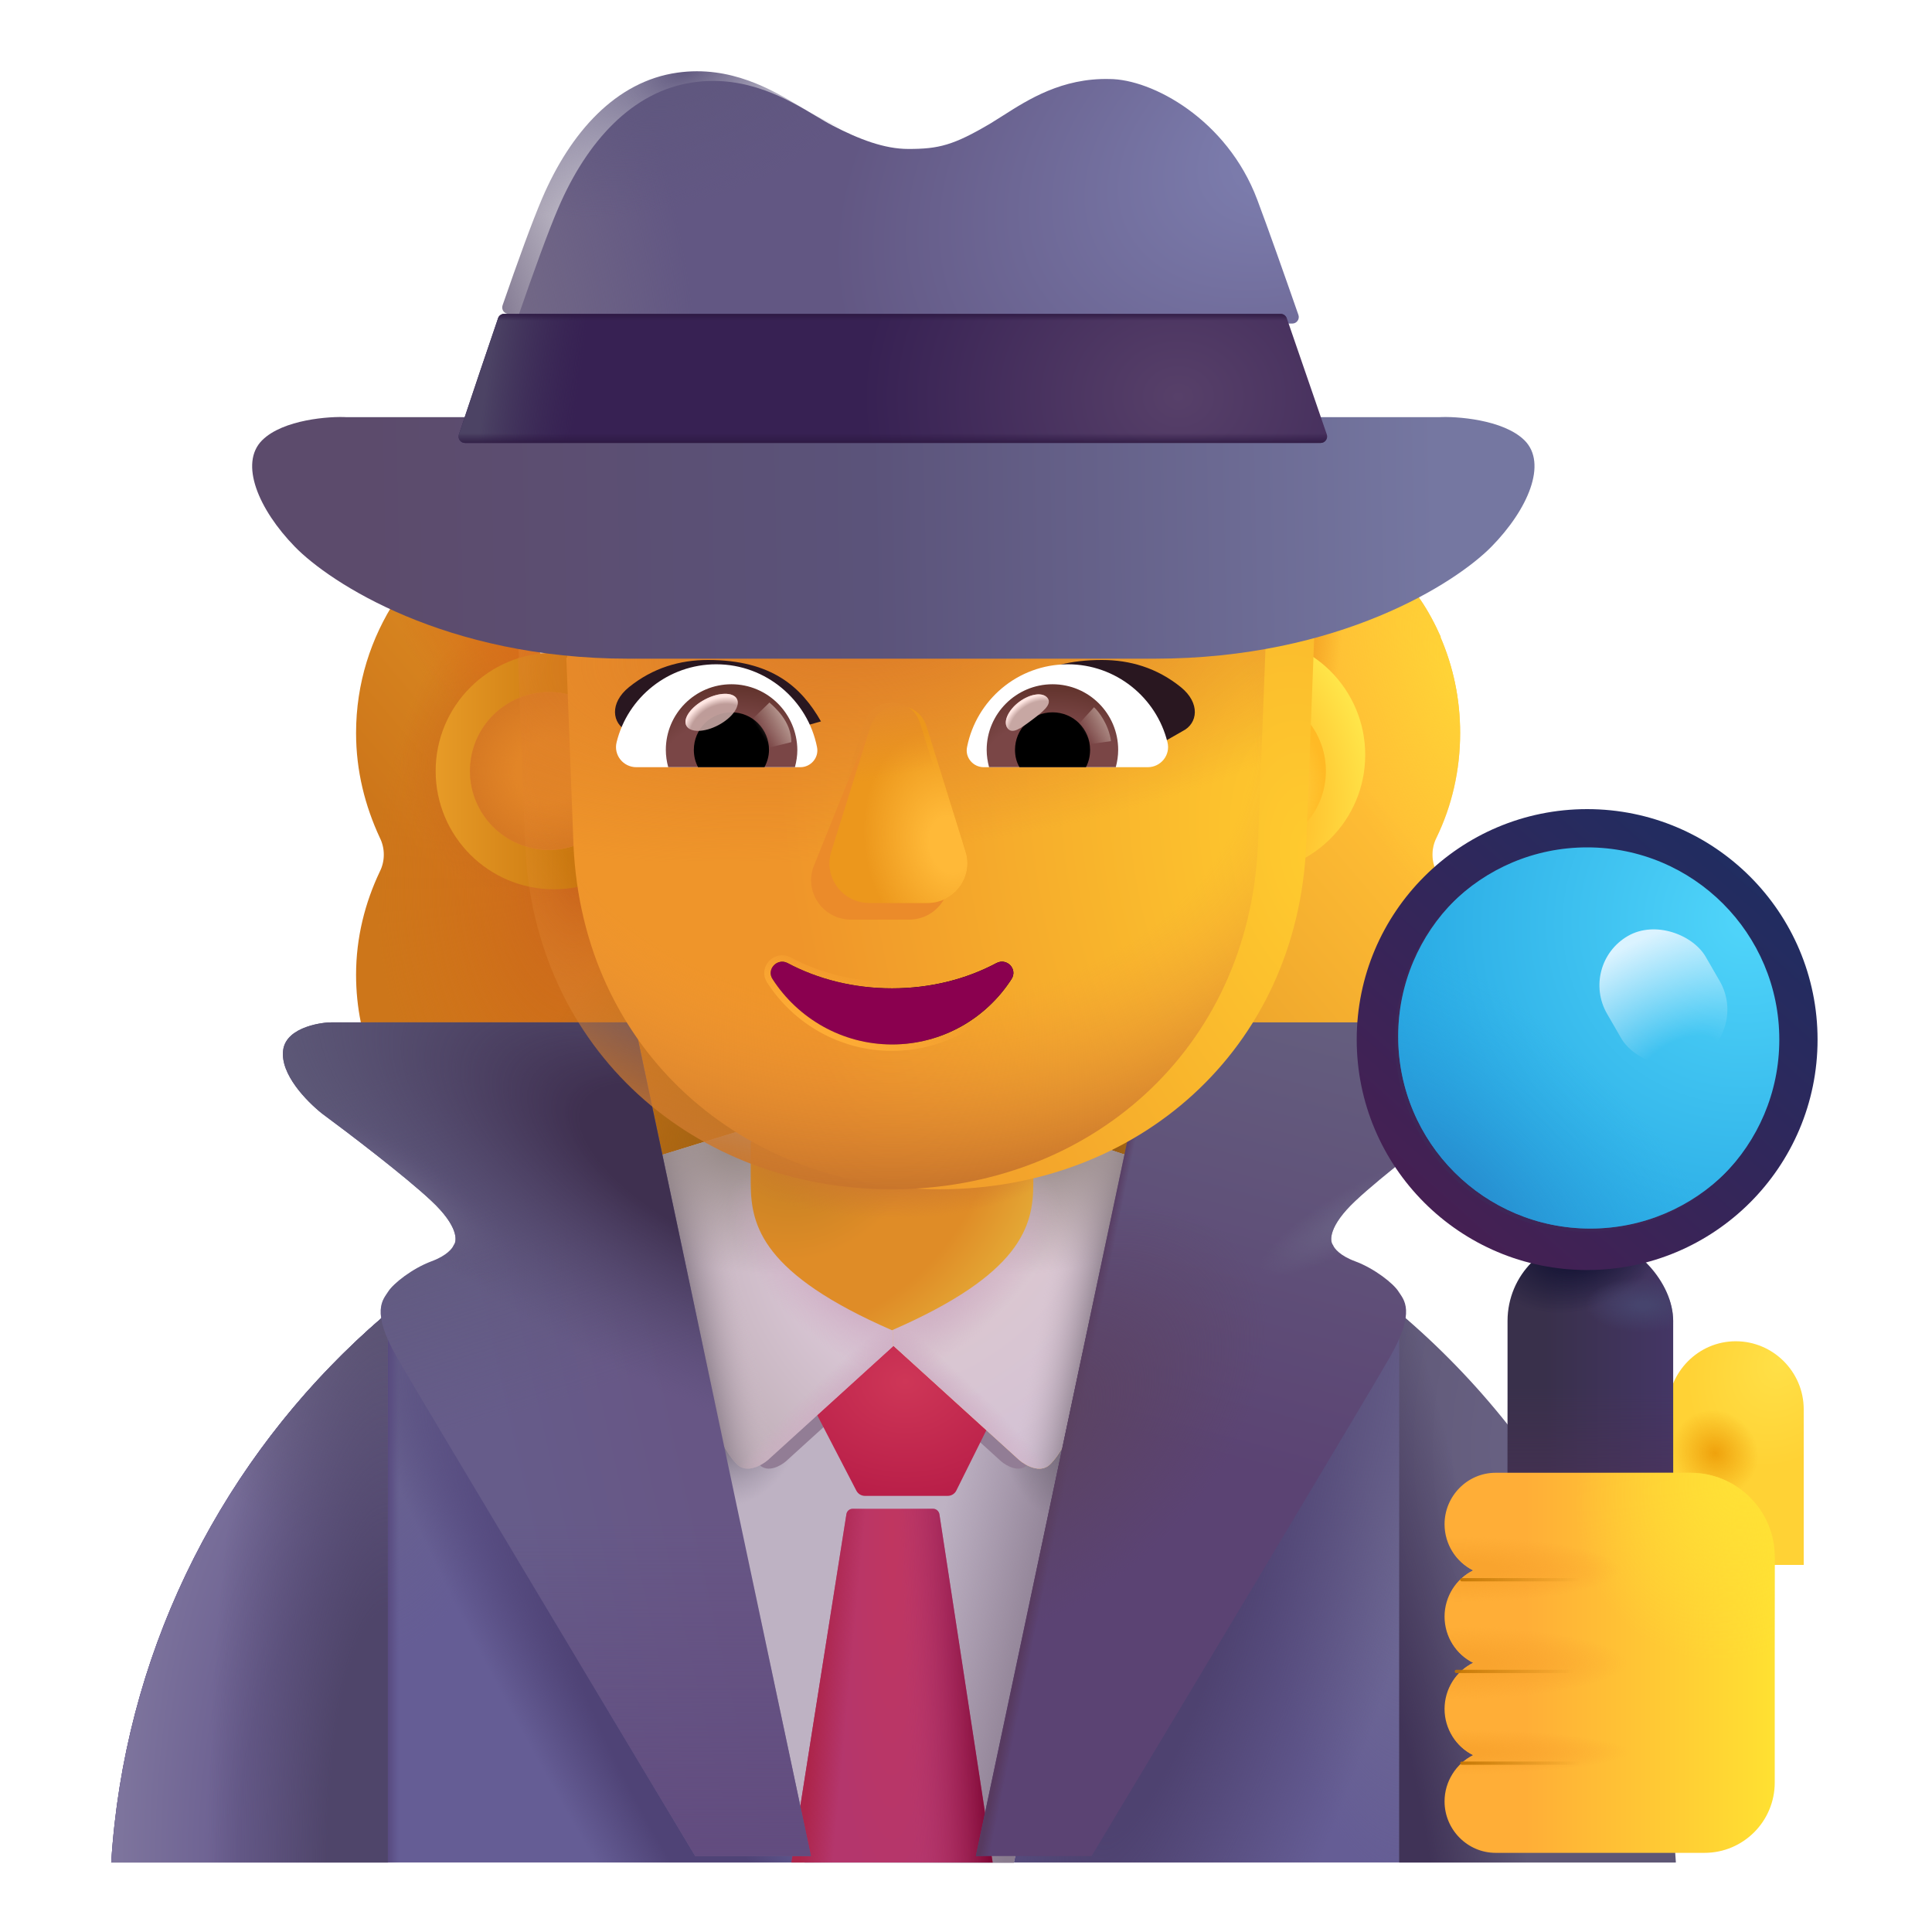 <svg viewBox="1 1 30 30" xmlns="http://www.w3.org/2000/svg">
<g filter="url(#filter0_i_4002_2748)">
<path fill-rule="evenodd" clip-rule="evenodd" d="M23.054 14.261C23.296 13.764 23.423 13.21 23.423 12.632C23.423 12.099 23.314 11.598 23.117 11.142H23.123C23.031 10.935 22.928 10.74 22.802 10.556L22.799 10.553C22.407 9.952 22.199 9.247 22.199 8.531V8.519C19.377 8.519 18.419 3.968 14.851 3.968C10.889 3.968 11.081 7.343 7.503 8.519V8.531C7.503 9.247 7.296 9.952 6.903 10.553L6.9 10.557C6.509 11.157 6.279 11.86 6.279 12.632C6.279 13.221 6.418 13.764 6.649 14.261C6.73 14.423 6.73 14.619 6.649 14.781C6.418 15.266 6.279 15.809 6.279 16.387C6.279 18.42 7.919 20.061 9.953 20.061H19.75C21.783 20.061 23.423 18.42 23.423 16.387C23.423 15.809 23.285 15.266 23.054 14.781C22.973 14.619 22.973 14.423 23.054 14.261ZM9.058 11.21H9.044L10.412 13.899C10.553 17.099 11.801 13.899 14.851 13.899C17.901 13.899 19.23 17.46 19.371 14.261L19.087 11.142C19.026 9.721 19.577 9.091 19.371 9.091H15.695C14.244 9.091 12.874 8.38 12.055 7.18C11.914 6.982 11.621 7.017 11.528 7.239L11.434 7.46C11.177 8.101 10.685 8.59 10.076 8.869C10.059 8.875 10.038 8.884 10.018 8.893C9.997 8.901 9.977 8.91 9.959 8.916C9.69 9.056 9.058 9.475 9.034 10.558L9.046 10.908L9.058 11.21Z" fill="url(#paint0_linear_4002_2748)"/>
<path fill-rule="evenodd" clip-rule="evenodd" d="M23.054 14.261C23.296 13.764 23.423 13.21 23.423 12.632C23.423 12.099 23.314 11.598 23.117 11.142H23.123C23.031 10.935 22.928 10.74 22.802 10.556L22.799 10.553C22.407 9.952 22.199 9.247 22.199 8.531V8.519C19.377 8.519 18.419 3.968 14.851 3.968C10.889 3.968 11.081 7.343 7.503 8.519V8.531C7.503 9.247 7.296 9.952 6.903 10.553L6.9 10.557C6.509 11.157 6.279 11.86 6.279 12.632C6.279 13.221 6.418 13.764 6.649 14.261C6.73 14.423 6.73 14.619 6.649 14.781C6.418 15.266 6.279 15.809 6.279 16.387C6.279 18.42 7.919 20.061 9.953 20.061H19.75C21.783 20.061 23.423 18.42 23.423 16.387C23.423 15.809 23.285 15.266 23.054 14.781C22.973 14.619 22.973 14.423 23.054 14.261ZM9.058 11.21H9.044L10.412 13.899C10.553 17.099 11.801 13.899 14.851 13.899C17.901 13.899 19.23 17.46 19.371 14.261L19.087 11.142C19.026 9.721 19.577 9.091 19.371 9.091H15.695C14.244 9.091 12.874 8.38 12.055 7.18C11.914 6.982 11.621 7.017 11.528 7.239L11.434 7.46C11.177 8.101 10.685 8.59 10.076 8.869C10.059 8.875 10.038 8.884 10.018 8.893C9.997 8.901 9.977 8.91 9.959 8.916C9.69 9.056 9.058 9.475 9.034 10.558L9.046 10.908L9.058 11.21Z" fill="url(#paint1_radial_4002_2748)"/>
<path fill-rule="evenodd" clip-rule="evenodd" d="M23.054 14.261C23.296 13.764 23.423 13.21 23.423 12.632C23.423 12.099 23.314 11.598 23.117 11.142H23.123C23.031 10.935 22.928 10.74 22.802 10.556L22.799 10.553C22.407 9.952 22.199 9.247 22.199 8.531V8.519C19.377 8.519 18.419 3.968 14.851 3.968C10.889 3.968 11.081 7.343 7.503 8.519V8.531C7.503 9.247 7.296 9.952 6.903 10.553L6.9 10.557C6.509 11.157 6.279 11.86 6.279 12.632C6.279 13.221 6.418 13.764 6.649 14.261C6.73 14.423 6.73 14.619 6.649 14.781C6.418 15.266 6.279 15.809 6.279 16.387C6.279 18.42 7.919 20.061 9.953 20.061H19.75C21.783 20.061 23.423 18.42 23.423 16.387C23.423 15.809 23.285 15.266 23.054 14.781C22.973 14.619 22.973 14.423 23.054 14.261ZM9.058 11.21H9.044L10.412 13.899C10.553 17.099 11.801 13.899 14.851 13.899C17.901 13.899 19.23 17.46 19.371 14.261L19.087 11.142C19.026 9.721 19.577 9.091 19.371 9.091H15.695C14.244 9.091 12.874 8.38 12.055 7.18C11.914 6.982 11.621 7.017 11.528 7.239L11.434 7.46C11.177 8.101 10.685 8.59 10.076 8.869C10.059 8.875 10.038 8.884 10.018 8.893C9.997 8.901 9.977 8.91 9.959 8.916C9.69 9.056 9.058 9.475 9.034 10.558L9.046 10.908L9.058 11.21Z" fill="url(#paint2_radial_4002_2748)"/>
<path fill-rule="evenodd" clip-rule="evenodd" d="M23.054 14.261C23.296 13.764 23.423 13.21 23.423 12.632C23.423 12.099 23.314 11.598 23.117 11.142H23.123C23.031 10.935 22.928 10.74 22.802 10.556L22.799 10.553C22.407 9.952 22.199 9.247 22.199 8.531V8.519C19.377 8.519 18.419 3.968 14.851 3.968C10.889 3.968 11.081 7.343 7.503 8.519V8.531C7.503 9.247 7.296 9.952 6.903 10.553L6.9 10.557C6.509 11.157 6.279 11.86 6.279 12.632C6.279 13.221 6.418 13.764 6.649 14.261C6.73 14.423 6.73 14.619 6.649 14.781C6.418 15.266 6.279 15.809 6.279 16.387C6.279 18.42 7.919 20.061 9.953 20.061H19.75C21.783 20.061 23.423 18.42 23.423 16.387C23.423 15.809 23.285 15.266 23.054 14.781C22.973 14.619 22.973 14.423 23.054 14.261ZM9.058 11.21H9.044L10.412 13.899C10.553 17.099 11.801 13.899 14.851 13.899C17.901 13.899 19.23 17.46 19.371 14.261L19.087 11.142C19.026 9.721 19.577 9.091 19.371 9.091H15.695C14.244 9.091 12.874 8.38 12.055 7.18C11.914 6.982 11.621 7.017 11.528 7.239L11.434 7.46C11.177 8.101 10.685 8.59 10.076 8.869C10.059 8.875 10.038 8.884 10.018 8.893C9.997 8.901 9.977 8.91 9.959 8.916C9.69 9.056 9.058 9.475 9.034 10.558L9.046 10.908L9.058 11.21Z" fill="url(#paint3_radial_4002_2748)"/>
<path fill-rule="evenodd" clip-rule="evenodd" d="M23.054 14.261C23.296 13.764 23.423 13.21 23.423 12.632C23.423 12.099 23.314 11.598 23.117 11.142H23.123C23.031 10.935 22.928 10.74 22.802 10.556L22.799 10.553C22.407 9.952 22.199 9.247 22.199 8.531V8.519C19.377 8.519 18.419 3.968 14.851 3.968C10.889 3.968 11.081 7.343 7.503 8.519V8.531C7.503 9.247 7.296 9.952 6.903 10.553L6.9 10.557C6.509 11.157 6.279 11.86 6.279 12.632C6.279 13.221 6.418 13.764 6.649 14.261C6.73 14.423 6.73 14.619 6.649 14.781C6.418 15.266 6.279 15.809 6.279 16.387C6.279 18.42 7.919 20.061 9.953 20.061H19.75C21.783 20.061 23.423 18.42 23.423 16.387C23.423 15.809 23.285 15.266 23.054 14.781C22.973 14.619 22.973 14.423 23.054 14.261ZM9.058 11.21H9.044L10.412 13.899C10.553 17.099 11.801 13.899 14.851 13.899C17.901 13.899 19.23 17.46 19.371 14.261L19.087 11.142C19.026 9.721 19.577 9.091 19.371 9.091H15.695C14.244 9.091 12.874 8.38 12.055 7.18C11.914 6.982 11.621 7.017 11.528 7.239L11.434 7.46C11.177 8.101 10.685 8.59 10.076 8.869C10.059 8.875 10.038 8.884 10.018 8.893C9.997 8.901 9.977 8.91 9.959 8.916C9.69 9.056 9.058 9.475 9.034 10.558L9.046 10.908L9.058 11.21Z" fill="url(#paint4_radial_4002_2748)"/>
<path fill-rule="evenodd" clip-rule="evenodd" d="M23.054 14.261C23.296 13.764 23.423 13.21 23.423 12.632C23.423 12.099 23.314 11.598 23.117 11.142H23.123C23.031 10.935 22.928 10.74 22.802 10.556L22.799 10.553C22.407 9.952 22.199 9.247 22.199 8.531V8.519C19.377 8.519 18.419 3.968 14.851 3.968C10.889 3.968 11.081 7.343 7.503 8.519V8.531C7.503 9.247 7.296 9.952 6.903 10.553L6.9 10.557C6.509 11.157 6.279 11.86 6.279 12.632C6.279 13.221 6.418 13.764 6.649 14.261C6.73 14.423 6.73 14.619 6.649 14.781C6.418 15.266 6.279 15.809 6.279 16.387C6.279 18.42 7.919 20.061 9.953 20.061H19.75C21.783 20.061 23.423 18.42 23.423 16.387C23.423 15.809 23.285 15.266 23.054 14.781C22.973 14.619 22.973 14.423 23.054 14.261ZM9.058 11.21H9.044L10.412 13.899C10.553 17.099 11.801 13.899 14.851 13.899C17.901 13.899 19.23 17.46 19.371 14.261L19.087 11.142C19.026 9.721 19.577 9.091 19.371 9.091H15.695C14.244 9.091 12.874 8.38 12.055 7.18C11.914 6.982 11.621 7.017 11.528 7.239L11.434 7.46C11.177 8.101 10.685 8.59 10.076 8.869C10.059 8.875 10.038 8.884 10.018 8.893C9.997 8.901 9.977 8.91 9.959 8.916C9.69 9.056 9.058 9.475 9.034 10.558L9.046 10.908L9.058 11.21Z" fill="url(#paint5_radial_4002_2748)"/>
<path fill-rule="evenodd" clip-rule="evenodd" d="M23.054 14.261C23.296 13.764 23.423 13.21 23.423 12.632C23.423 12.099 23.314 11.598 23.117 11.142H23.123C23.031 10.935 22.928 10.74 22.802 10.556L22.799 10.553C22.407 9.952 22.199 9.247 22.199 8.531V8.519C19.377 8.519 18.419 3.968 14.851 3.968C10.889 3.968 11.081 7.343 7.503 8.519V8.531C7.503 9.247 7.296 9.952 6.903 10.553L6.9 10.557C6.509 11.157 6.279 11.86 6.279 12.632C6.279 13.221 6.418 13.764 6.649 14.261C6.73 14.423 6.73 14.619 6.649 14.781C6.418 15.266 6.279 15.809 6.279 16.387C6.279 18.42 7.919 20.061 9.953 20.061H19.75C21.783 20.061 23.423 18.42 23.423 16.387C23.423 15.809 23.285 15.266 23.054 14.781C22.973 14.619 22.973 14.423 23.054 14.261ZM9.058 11.21H9.044L10.412 13.899C10.553 17.099 11.801 13.899 14.851 13.899C17.901 13.899 19.23 17.46 19.371 14.261L19.087 11.142C19.026 9.721 19.577 9.091 19.371 9.091H15.695C14.244 9.091 12.874 8.38 12.055 7.18C11.914 6.982 11.621 7.017 11.528 7.239L11.434 7.46C11.177 8.101 10.685 8.59 10.076 8.869C10.059 8.875 10.038 8.884 10.018 8.893C9.997 8.901 9.977 8.91 9.959 8.916C9.69 9.056 9.058 9.475 9.034 10.558L9.046 10.908L9.058 11.21Z" fill="url(#paint6_radial_4002_2748)"/>
<path fill-rule="evenodd" clip-rule="evenodd" d="M23.054 14.261C23.296 13.764 23.423 13.21 23.423 12.632C23.423 12.099 23.314 11.598 23.117 11.142H23.123C23.031 10.935 22.928 10.74 22.802 10.556L22.799 10.553C22.407 9.952 22.199 9.247 22.199 8.531V8.519C19.377 8.519 18.419 3.968 14.851 3.968C10.889 3.968 11.081 7.343 7.503 8.519V8.531C7.503 9.247 7.296 9.952 6.903 10.553L6.9 10.557C6.509 11.157 6.279 11.86 6.279 12.632C6.279 13.221 6.418 13.764 6.649 14.261C6.73 14.423 6.73 14.619 6.649 14.781C6.418 15.266 6.279 15.809 6.279 16.387C6.279 18.42 7.919 20.061 9.953 20.061H19.75C21.783 20.061 23.423 18.42 23.423 16.387C23.423 15.809 23.285 15.266 23.054 14.781C22.973 14.619 22.973 14.423 23.054 14.261ZM9.058 11.21H9.044L10.412 13.899C10.553 17.099 11.801 13.899 14.851 13.899C17.901 13.899 19.23 17.46 19.371 14.261L19.087 11.142C19.026 9.721 19.577 9.091 19.371 9.091H15.695C14.244 9.091 12.874 8.38 12.055 7.18C11.914 6.982 11.621 7.017 11.528 7.239L11.434 7.46C11.177 8.101 10.685 8.59 10.076 8.869C10.059 8.875 10.038 8.884 10.018 8.893C9.997 8.901 9.977 8.91 9.959 8.916C9.69 9.056 9.058 9.475 9.034 10.558L9.046 10.908L9.058 11.21Z" fill="url(#paint7_radial_4002_2748)"/>
<path fill-rule="evenodd" clip-rule="evenodd" d="M23.054 14.261C23.296 13.764 23.423 13.21 23.423 12.632C23.423 12.099 23.314 11.598 23.117 11.142H23.123C23.031 10.935 22.928 10.74 22.802 10.556L22.799 10.553C22.407 9.952 22.199 9.247 22.199 8.531V8.519C19.377 8.519 18.419 3.968 14.851 3.968C10.889 3.968 11.081 7.343 7.503 8.519V8.531C7.503 9.247 7.296 9.952 6.903 10.553L6.9 10.557C6.509 11.157 6.279 11.86 6.279 12.632C6.279 13.221 6.418 13.764 6.649 14.261C6.73 14.423 6.73 14.619 6.649 14.781C6.418 15.266 6.279 15.809 6.279 16.387C6.279 18.42 7.919 20.061 9.953 20.061H19.75C21.783 20.061 23.423 18.42 23.423 16.387C23.423 15.809 23.285 15.266 23.054 14.781C22.973 14.619 22.973 14.423 23.054 14.261ZM9.058 11.21H9.044L10.412 13.899C10.553 17.099 11.801 13.899 14.851 13.899C17.901 13.899 19.23 17.46 19.371 14.261L19.087 11.142C19.026 9.721 19.577 9.091 19.371 9.091H15.695C14.244 9.091 12.874 8.38 12.055 7.18C11.914 6.982 11.621 7.017 11.528 7.239L11.434 7.46C11.177 8.101 10.685 8.59 10.076 8.869C10.059 8.875 10.038 8.884 10.018 8.893C9.997 8.901 9.977 8.91 9.959 8.916C9.69 9.056 9.058 9.475 9.034 10.558L9.046 10.908L9.058 11.21Z" fill="url(#paint8_radial_4002_2748)"/>
<path fill-rule="evenodd" clip-rule="evenodd" d="M23.054 14.261C23.296 13.764 23.423 13.21 23.423 12.632C23.423 12.099 23.314 11.598 23.117 11.142H23.123C23.031 10.935 22.928 10.74 22.802 10.556L22.799 10.553C22.407 9.952 22.199 9.247 22.199 8.531V8.519C19.377 8.519 18.419 3.968 14.851 3.968C10.889 3.968 11.081 7.343 7.503 8.519V8.531C7.503 9.247 7.296 9.952 6.903 10.553L6.9 10.557C6.509 11.157 6.279 11.86 6.279 12.632C6.279 13.221 6.418 13.764 6.649 14.261C6.73 14.423 6.73 14.619 6.649 14.781C6.418 15.266 6.279 15.809 6.279 16.387C6.279 18.42 7.919 20.061 9.953 20.061H19.75C21.783 20.061 23.423 18.42 23.423 16.387C23.423 15.809 23.285 15.266 23.054 14.781C22.973 14.619 22.973 14.423 23.054 14.261ZM9.058 11.21H9.044L10.412 13.899C10.553 17.099 11.801 13.899 14.851 13.899C17.901 13.899 19.23 17.46 19.371 14.261L19.087 11.142C19.026 9.721 19.577 9.091 19.371 9.091H15.695C14.244 9.091 12.874 8.38 12.055 7.18C11.914 6.982 11.621 7.017 11.528 7.239L11.434 7.46C11.177 8.101 10.685 8.59 10.076 8.869C10.059 8.875 10.038 8.884 10.018 8.893C9.997 8.901 9.977 8.91 9.959 8.916C9.69 9.056 9.058 9.475 9.034 10.558L9.046 10.908L9.058 11.21Z" fill="url(#paint9_radial_4002_2748)"/>
<path fill-rule="evenodd" clip-rule="evenodd" d="M23.054 14.261C23.296 13.764 23.423 13.21 23.423 12.632C23.423 12.099 23.314 11.598 23.117 11.142H23.123C23.031 10.935 22.928 10.74 22.802 10.556L22.799 10.553C22.407 9.952 22.199 9.247 22.199 8.531V8.519C19.377 8.519 18.419 3.968 14.851 3.968C10.889 3.968 11.081 7.343 7.503 8.519V8.531C7.503 9.247 7.296 9.952 6.903 10.553L6.9 10.557C6.509 11.157 6.279 11.86 6.279 12.632C6.279 13.221 6.418 13.764 6.649 14.261C6.73 14.423 6.73 14.619 6.649 14.781C6.418 15.266 6.279 15.809 6.279 16.387C6.279 18.42 7.919 20.061 9.953 20.061H19.75C21.783 20.061 23.423 18.42 23.423 16.387C23.423 15.809 23.285 15.266 23.054 14.781C22.973 14.619 22.973 14.423 23.054 14.261ZM9.058 11.21H9.044L10.412 13.899C10.553 17.099 11.801 13.899 14.851 13.899C17.901 13.899 19.23 17.46 19.371 14.261L19.087 11.142C19.026 9.721 19.577 9.091 19.371 9.091H15.695C14.244 9.091 12.874 8.38 12.055 7.18C11.914 6.982 11.621 7.017 11.528 7.239L11.434 7.46C11.177 8.101 10.685 8.59 10.076 8.869C10.059 8.875 10.038 8.884 10.018 8.893C9.997 8.901 9.977 8.91 9.959 8.916C9.69 9.056 9.058 9.475 9.034 10.558L9.046 10.908L9.058 11.21Z" fill="url(#paint10_radial_4002_2748)"/>
</g>
<path d="M2.727 29.921H27.01C26.611 23.553 21.328 18.512 14.868 18.512C8.409 18.512 3.125 23.553 2.727 29.921Z" fill="#655D95"/>
<path d="M2.727 29.921H27.01C26.611 23.553 21.328 18.512 14.868 18.512C8.409 18.512 3.125 23.553 2.727 29.921Z" fill="url(#paint11_radial_4002_2748)"/>
<path d="M2.727 29.921H27.01C26.611 23.553 21.328 18.512 14.868 18.512C8.409 18.512 3.125 23.553 2.727 29.921Z" fill="url(#paint12_radial_4002_2748)"/>
<path d="M2.727 29.921H27.01C26.611 23.553 21.328 18.512 14.868 18.512C8.409 18.512 3.125 23.553 2.727 29.921Z" fill="url(#paint13_linear_4002_2748)"/>
<path d="M2.727 29.921H27.01C26.611 23.553 21.328 18.512 14.868 18.512C8.409 18.512 3.125 23.553 2.727 29.921Z" fill="url(#paint14_radial_4002_2748)"/>
<path d="M2.727 29.921H27.01C26.611 23.553 21.328 18.512 14.868 18.512C8.409 18.512 3.125 23.553 2.727 29.921Z" fill="url(#paint15_radial_4002_2748)"/>
<path d="M13.494 29.924L11.166 18.968H14.897L19.025 19.061L16.744 29.924H13.494Z" fill="#BEB2C3"/>
<path d="M13.494 29.924L11.166 18.968H14.897L19.025 19.061L16.744 29.924H13.494Z" fill="url(#paint16_linear_4002_2748)"/>
<path d="M13.494 29.924L11.166 18.968H14.897L19.025 19.061L16.744 29.924H13.494Z" fill="url(#paint17_radial_4002_2748)"/>
<path d="M13.494 29.924L11.166 18.968H14.897L19.025 19.061L16.744 29.924H13.494Z" fill="url(#paint18_radial_4002_2748)"/>
<g filter="url(#filter1_f_4002_2748)">
<path d="M11.701 19.666L12.392 22.881C12.492 23.319 12.669 23.627 12.797 23.75C12.926 23.873 13.123 23.761 13.205 23.69L14.875 22.174L16.544 23.69C16.626 23.761 16.823 23.873 16.952 23.75C17.08 23.627 17.251 23.336 17.351 22.898L18.048 19.666H16.464L14.873 21.782L13.286 19.666H11.701Z" fill="#927D95"/>
</g>
<path d="M7.023 29.921H2.727C2.941 26.5 4.565 23.462 7.023 21.383V29.921Z" fill="url(#paint19_radial_4002_2748)"/>
<path d="M7.023 29.921H2.727C2.941 26.5 4.565 23.462 7.023 21.383V29.921Z" fill="url(#paint20_radial_4002_2748)"/>
<path d="M7.023 29.921H2.727C2.941 26.5 4.565 23.462 7.023 21.383V29.921Z" fill="url(#paint21_radial_4002_2748)"/>
<path d="M22.727 29.921H27.023C26.809 26.5 25.185 23.462 22.727 21.383V29.921Z" fill="url(#paint22_radial_4002_2748)"/>
<path d="M22.727 29.921H27.023C26.809 26.5 25.185 23.462 22.727 21.383V29.921Z" fill="url(#paint23_radial_4002_2748)"/>
<g filter="url(#filter2_i_4002_2748)">
<path d="M14.098 24.348L13.406 23.014L14.859 21.663L16.312 23.014L15.65 24.345C15.625 24.396 15.573 24.428 15.516 24.428H14.231C14.175 24.428 14.124 24.397 14.098 24.348Z" fill="url(#paint24_radial_4002_2748)"/>
</g>
<path d="M13.289 29.921L14.143 24.513C14.15 24.464 14.192 24.428 14.241 24.428H15.488C15.537 24.428 15.579 24.465 15.587 24.513L16.414 29.921H13.289Z" fill="url(#paint25_radial_4002_2748)"/>
<path d="M13.289 29.921L14.143 24.513C14.15 24.464 14.192 24.428 14.241 24.428H15.488C15.537 24.428 15.579 24.465 15.587 24.513L16.414 29.921H13.289Z" fill="url(#paint26_linear_4002_2748)"/>
<path d="M13.289 29.921L14.143 24.513C14.15 24.464 14.192 24.428 14.241 24.428H15.488C15.537 24.428 15.579 24.465 15.587 24.513L16.414 29.921H13.289Z" fill="url(#paint27_linear_4002_2748)"/>
<path d="M11.972 22.725L11.166 18.968L13.192 18.343L14.884 21.456V21.889L12.924 23.671C12.827 23.754 12.597 23.885 12.447 23.741C12.297 23.597 12.089 23.237 11.972 22.725Z" fill="url(#paint28_radial_4002_2748)"/>
<path d="M11.972 22.725L11.166 18.968L13.192 18.343L14.884 21.456V21.889L12.924 23.671C12.827 23.754 12.597 23.885 12.447 23.741C12.297 23.597 12.089 23.237 11.972 22.725Z" fill="url(#paint29_linear_4002_2748)"/>
<path d="M11.972 22.725L11.166 18.968L13.192 18.343L14.884 21.456V21.889L12.924 23.671C12.827 23.754 12.597 23.885 12.447 23.741C12.297 23.597 12.089 23.237 11.972 22.725Z" fill="url(#paint30_radial_4002_2748)"/>
<path d="M11.972 22.725L11.166 18.968L13.192 18.343L14.884 21.456V21.889L12.924 23.671C12.827 23.754 12.597 23.885 12.447 23.741C12.297 23.597 12.089 23.237 11.972 22.725Z" fill="url(#paint31_radial_4002_2748)"/>
<path d="M11.972 22.725L11.166 18.968L13.192 18.343L14.884 21.456V21.889L12.924 23.671C12.827 23.754 12.597 23.885 12.447 23.741C12.297 23.597 12.089 23.237 11.972 22.725Z" fill="url(#paint32_radial_4002_2748)"/>
<path d="M17.769 22.745L18.584 18.968H16.732L14.865 21.452V21.889L16.826 23.671C16.922 23.754 17.152 23.885 17.302 23.741C17.452 23.597 17.652 23.257 17.769 22.745Z" fill="#F7A936"/>
<path d="M17.769 22.745L18.584 18.968L16.826 18.389L14.865 21.452V21.889L16.826 23.671C16.922 23.754 17.152 23.885 17.302 23.741C17.452 23.597 17.652 23.257 17.769 22.745Z" fill="url(#paint33_radial_4002_2748)"/>
<path d="M17.769 22.745L18.584 18.968L16.826 18.389L14.865 21.452V21.889L16.826 23.671C16.922 23.754 17.152 23.885 17.302 23.741C17.452 23.597 17.652 23.257 17.769 22.745Z" fill="url(#paint34_linear_4002_2748)"/>
<path d="M17.769 22.745L18.584 18.968L16.826 18.389L14.865 21.452V21.889L16.826 23.671C16.922 23.754 17.152 23.885 17.302 23.741C17.452 23.597 17.652 23.257 17.769 22.745Z" fill="url(#paint35_radial_4002_2748)"/>
<path d="M17.769 22.745L18.584 18.968L16.826 18.389L14.865 21.452V21.889L16.826 23.671C16.922 23.754 17.152 23.885 17.302 23.741C17.452 23.597 17.652 23.257 17.769 22.745Z" fill="url(#paint36_radial_4002_2748)"/>
<path d="M17.769 22.745L18.584 18.968L16.826 18.389L14.865 21.452V21.889L16.826 23.671C16.922 23.754 17.152 23.885 17.302 23.741C17.452 23.597 17.652 23.257 17.769 22.745Z" fill="url(#paint37_radial_4002_2748)"/>
<g filter="url(#filter3_i_4002_2748)">
<path d="M10.75 16.975L13.492 29.921H11.695C10.294 27.587 7.407 22.774 7.07 22.186C6.648 21.452 6.851 21.28 6.929 21.155C7.008 21.03 7.304 20.796 7.601 20.686C7.839 20.599 7.929 20.483 7.945 20.436C8.002 20.368 8.014 20.136 7.601 19.749C7.189 19.361 6.294 18.681 5.898 18.389C5.664 18.202 5.247 17.78 5.297 17.405C5.347 17.03 5.948 16.97 6.062 16.975H10.75Z" fill="url(#paint38_linear_4002_2748)"/>
<path d="M10.75 16.975L13.492 29.921H11.695C10.294 27.587 7.407 22.774 7.07 22.186C6.648 21.452 6.851 21.28 6.929 21.155C7.008 21.03 7.304 20.796 7.601 20.686C7.839 20.599 7.929 20.483 7.945 20.436C8.002 20.368 8.014 20.136 7.601 19.749C7.189 19.361 6.294 18.681 5.898 18.389C5.664 18.202 5.247 17.78 5.297 17.405C5.347 17.03 5.948 16.97 6.062 16.975H10.75Z" fill="url(#paint39_linear_4002_2748)"/>
<path d="M10.75 16.975L13.492 29.921H11.695C10.294 27.587 7.407 22.774 7.07 22.186C6.648 21.452 6.851 21.28 6.929 21.155C7.008 21.03 7.304 20.796 7.601 20.686C7.839 20.599 7.929 20.483 7.945 20.436C8.002 20.368 8.014 20.136 7.601 19.749C7.189 19.361 6.294 18.681 5.898 18.389C5.664 18.202 5.247 17.78 5.297 17.405C5.347 17.03 5.948 16.97 6.062 16.975H10.75Z" fill="url(#paint40_radial_4002_2748)"/>
<path d="M10.75 16.975L13.492 29.921H11.695C10.294 27.587 7.407 22.774 7.07 22.186C6.648 21.452 6.851 21.28 6.929 21.155C7.008 21.03 7.304 20.796 7.601 20.686C7.839 20.599 7.929 20.483 7.945 20.436C8.002 20.368 8.014 20.136 7.601 19.749C7.189 19.361 6.294 18.681 5.898 18.389C5.664 18.202 5.247 17.78 5.297 17.405C5.347 17.03 5.948 16.97 6.062 16.975H10.75Z" fill="url(#paint41_linear_4002_2748)"/>
<path d="M10.75 16.975L13.492 29.921H11.695C10.294 27.587 7.407 22.774 7.07 22.186C6.648 21.452 6.851 21.28 6.929 21.155C7.008 21.03 7.304 20.796 7.601 20.686C7.839 20.599 7.929 20.483 7.945 20.436C8.002 20.368 8.014 20.136 7.601 19.749C7.189 19.361 6.294 18.681 5.898 18.389C5.664 18.202 5.247 17.78 5.297 17.405C5.347 17.03 5.948 16.97 6.062 16.975H10.75Z" fill="url(#paint42_radial_4002_2748)"/>
</g>
<g filter="url(#filter4_i_4002_2748)">
<path d="M18.996 16.975L16.253 29.921H18.05C19.451 27.587 22.338 22.774 22.675 22.186C23.097 21.452 22.894 21.28 22.816 21.155C22.738 21.03 22.441 20.796 22.144 20.686C21.907 20.599 21.816 20.483 21.8 20.436C21.743 20.368 21.732 20.136 22.144 19.749C22.556 19.361 23.451 18.681 23.847 18.389C24.081 18.202 24.499 17.78 24.449 17.405C24.399 17.03 23.798 16.97 23.683 16.975H18.996Z" fill="url(#paint43_linear_4002_2748)"/>
<path d="M18.996 16.975L16.253 29.921H18.05C19.451 27.587 22.338 22.774 22.675 22.186C23.097 21.452 22.894 21.28 22.816 21.155C22.738 21.03 22.441 20.796 22.144 20.686C21.907 20.599 21.816 20.483 21.8 20.436C21.743 20.368 21.732 20.136 22.144 19.749C22.556 19.361 23.451 18.681 23.847 18.389C24.081 18.202 24.499 17.78 24.449 17.405C24.399 17.03 23.798 16.97 23.683 16.975H18.996Z" fill="url(#paint44_linear_4002_2748)"/>
<path d="M18.996 16.975L16.253 29.921H18.05C19.451 27.587 22.338 22.774 22.675 22.186C23.097 21.452 22.894 21.28 22.816 21.155C22.738 21.03 22.441 20.796 22.144 20.686C21.907 20.599 21.816 20.483 21.8 20.436C21.743 20.368 21.732 20.136 22.144 19.749C22.556 19.361 23.451 18.681 23.847 18.389C24.081 18.202 24.499 17.78 24.449 17.405C24.399 17.03 23.798 16.97 23.683 16.975H18.996Z" fill="url(#paint45_radial_4002_2748)"/>
<path d="M18.996 16.975L16.253 29.921H18.05C19.451 27.587 22.338 22.774 22.675 22.186C23.097 21.452 22.894 21.28 22.816 21.155C22.738 21.03 22.441 20.796 22.144 20.686C21.907 20.599 21.816 20.483 21.8 20.436C21.743 20.368 21.732 20.136 22.144 19.749C22.556 19.361 23.451 18.681 23.847 18.389C24.081 18.202 24.499 17.78 24.449 17.405C24.399 17.03 23.798 16.97 23.683 16.975H18.996Z" fill="url(#paint46_radial_4002_2748)"/>
</g>
<g filter="url(#filter5_i_4002_2748)">
<path d="M27.203 22.327C27.783 22.327 28.258 22.802 28.258 23.383V25.8H26.147V23.383C26.157 22.802 26.622 22.327 27.203 22.327Z" fill="url(#paint47_radial_4002_2748)"/>
<path d="M27.203 22.327C27.783 22.327 28.258 22.802 28.258 23.383V25.8H26.147V23.383C26.157 22.802 26.622 22.327 27.203 22.327Z" fill="url(#paint48_radial_4002_2748)"/>
</g>
<rect x="24.409" y="20.225" width="2.572" height="5.438" rx="1.286" fill="url(#paint49_linear_4002_2748)"/>
<rect x="24.409" y="20.225" width="2.572" height="5.438" rx="1.286" fill="url(#paint50_linear_4002_2748)"/>
<rect x="24.409" y="20.225" width="2.572" height="5.438" rx="1.286" fill="url(#paint51_radial_4002_2748)"/>
<rect x="24.409" y="20.225" width="2.572" height="5.438" rx="1.286" fill="url(#paint52_radial_4002_2748)"/>
<g filter="url(#filter6_f_4002_2748)">
<circle cx="25.695" cy="17.093" r="3.078" fill="#3E2657"/>
</g>
<circle cx="25.695" cy="17.093" r="2.984" fill="url(#paint53_radial_4002_2748)"/>
<circle cx="25.695" cy="17.093" r="2.984" fill="url(#paint54_radial_4002_2748)"/>
<g filter="url(#filter7_i_4002_2748)">
<path fill-rule="evenodd" clip-rule="evenodd" d="M25.695 20.671C27.671 20.671 29.273 19.069 29.273 17.093C29.273 15.116 27.671 13.514 25.695 13.514C23.719 13.514 22.117 15.116 22.117 17.093C22.117 19.069 23.719 20.671 25.695 20.671ZM25.695 20.077C27.343 20.077 28.679 18.741 28.679 17.093C28.679 15.444 27.343 14.108 25.695 14.108C24.047 14.108 22.711 15.444 22.711 17.093C22.711 18.741 24.047 20.077 25.695 20.077Z" fill="url(#paint55_linear_4002_2748)"/>
</g>
<rect x="25.512" y="15.976" width="1.769" height="2.205" rx="0.885" transform="rotate(-30 25.512 15.976)" fill="url(#paint56_radial_4002_2748)"/>
<g filter="url(#filter8_i_4002_2748)">
<path d="M23.131 24.818C23.131 24.38 23.487 24.019 23.925 24.019H26.948C27.672 24.019 28.258 24.605 28.258 25.329V28.829C28.258 29.432 27.77 29.921 27.167 29.921H23.925C23.487 29.921 23.131 29.56 23.131 29.122C23.131 28.809 23.313 28.535 23.576 28.404C23.313 28.274 23.131 28 23.131 27.687C23.131 27.374 23.313 27.1 23.576 26.97C23.313 26.839 23.131 26.565 23.131 26.252C23.131 25.939 23.313 25.666 23.576 25.535C23.313 25.404 23.131 25.131 23.131 24.818Z" fill="url(#paint57_linear_4002_2748)"/>
<path d="M23.131 24.818C23.131 24.38 23.487 24.019 23.925 24.019H26.948C27.672 24.019 28.258 24.605 28.258 25.329V28.829C28.258 29.432 27.77 29.921 27.167 29.921H23.925C23.487 29.921 23.131 29.56 23.131 29.122C23.131 28.809 23.313 28.535 23.576 28.404C23.313 28.274 23.131 28 23.131 27.687C23.131 27.374 23.313 27.1 23.576 26.97C23.313 26.839 23.131 26.565 23.131 26.252C23.131 25.939 23.313 25.666 23.576 25.535C23.313 25.404 23.131 25.131 23.131 24.818Z" fill="url(#paint58_radial_4002_2748)"/>
<path d="M23.131 24.818C23.131 24.38 23.487 24.019 23.925 24.019H26.948C27.672 24.019 28.258 24.605 28.258 25.329V28.829C28.258 29.432 27.77 29.921 27.167 29.921H23.925C23.487 29.921 23.131 29.56 23.131 29.122C23.131 28.809 23.313 28.535 23.576 28.404C23.313 28.274 23.131 28 23.131 27.687C23.131 27.374 23.313 27.1 23.576 26.97C23.313 26.839 23.131 26.565 23.131 26.252C23.131 25.939 23.313 25.666 23.576 25.535C23.313 25.404 23.131 25.131 23.131 24.818Z" fill="url(#paint59_radial_4002_2748)"/>
<path d="M23.131 24.818C23.131 24.38 23.487 24.019 23.925 24.019H26.948C27.672 24.019 28.258 24.605 28.258 25.329V28.829C28.258 29.432 27.77 29.921 27.167 29.921H23.925C23.487 29.921 23.131 29.56 23.131 29.122C23.131 28.809 23.313 28.535 23.576 28.404C23.313 28.274 23.131 28 23.131 27.687C23.131 27.374 23.313 27.1 23.576 26.97C23.313 26.839 23.131 26.565 23.131 26.252C23.131 25.939 23.313 25.666 23.576 25.535C23.313 25.404 23.131 25.131 23.131 24.818Z" fill="url(#paint60_radial_4002_2748)"/>
<path d="M23.131 24.818C23.131 24.38 23.487 24.019 23.925 24.019H26.948C27.672 24.019 28.258 24.605 28.258 25.329V28.829C28.258 29.432 27.77 29.921 27.167 29.921H23.925C23.487 29.921 23.131 29.56 23.131 29.122C23.131 28.809 23.313 28.535 23.576 28.404C23.313 28.274 23.131 28 23.131 27.687C23.131 27.374 23.313 27.1 23.576 26.97C23.313 26.839 23.131 26.565 23.131 26.252C23.131 25.939 23.313 25.666 23.576 25.535C23.313 25.404 23.131 25.131 23.131 24.818Z" fill="url(#paint61_radial_4002_2748)"/>
</g>
<g filter="url(#filter9_f_4002_2748)">
<path d="M23.699 25.53H25.661" stroke="url(#paint62_linear_4002_2748)" stroke-width="0.05" stroke-linecap="round"/>
</g>
<g filter="url(#filter10_f_4002_2748)">
<path d="M23.614 26.954H25.576" stroke="url(#paint63_linear_4002_2748)" stroke-width="0.05" stroke-linecap="round"/>
</g>
<g filter="url(#filter11_f_4002_2748)">
<path d="M23.699 28.378H25.661" stroke="url(#paint64_linear_4002_2748)" stroke-width="0.05" stroke-linecap="round"/>
</g>
<path d="M12.658 18.729V19.382C12.658 20.042 12.848 20.783 14.851 21.656C16.854 20.783 17.045 20.042 17.045 19.382V18.729H12.658Z" fill="url(#paint65_radial_4002_2748)"/>
<path d="M12.658 18.729V19.382C12.658 20.042 12.848 20.783 14.851 21.656C16.854 20.783 17.045 20.042 17.045 19.382V18.729H12.658Z" fill="url(#paint66_radial_4002_2748)"/>
<g filter="url(#filter12_i_4002_2748)">
<path d="M9.502 14.809C10.516 14.809 11.338 13.987 11.338 12.972C11.338 11.958 10.516 11.136 9.502 11.136C8.487 11.136 7.665 11.958 7.665 12.972C7.665 13.987 8.487 14.809 9.502 14.809Z" fill="url(#paint67_linear_4002_2748)"/>
</g>
<g filter="url(#filter13_i_4002_2748)">
<path d="M20.362 14.809C21.377 14.809 22.199 13.986 22.199 12.972C22.199 11.957 21.377 11.135 20.362 11.135C19.348 11.135 18.525 11.957 18.525 12.972C18.525 13.986 19.348 14.809 20.362 14.809Z" fill="url(#paint68_radial_4002_2748)"/>
</g>
<g filter="url(#filter14_f_4002_2748)">
<path d="M20.362 14.198C21.039 14.198 21.588 13.649 21.588 12.972C21.588 12.295 21.039 11.746 20.362 11.746C19.685 11.746 19.136 12.295 19.136 12.972C19.136 13.649 19.685 14.198 20.362 14.198Z" fill="#FFCA38"/>
<path d="M20.362 14.198C21.039 14.198 21.588 13.649 21.588 12.972C21.588 12.295 21.039 11.746 20.362 11.746C19.685 11.746 19.136 12.295 19.136 12.972C19.136 13.649 19.685 14.198 20.362 14.198Z" fill="url(#paint69_radial_4002_2748)"/>
</g>
<g filter="url(#filter15_f_4002_2748)">
<path d="M9.524 14.198C10.201 14.198 10.75 13.649 10.75 12.972C10.75 12.295 10.201 11.746 9.524 11.746C8.847 11.746 8.298 12.295 8.298 12.972C8.298 13.649 8.847 14.198 9.524 14.198Z" fill="#E28527"/>
<path d="M9.524 14.198C10.201 14.198 10.75 13.649 10.75 12.972C10.75 12.295 10.201 11.746 9.524 11.746C8.847 11.746 8.298 12.295 8.298 12.972C8.298 13.649 8.847 14.198 9.524 14.198Z" fill="url(#paint70_radial_4002_2748)"/>
</g>
<g filter="url(#filter16_i_4002_2748)">
<path d="M9.044 11.211H9.058L9.046 10.908L9.035 10.558C9.058 9.475 9.69 9.056 9.959 8.916C9.977 8.91 9.997 8.902 10.018 8.893C10.039 8.884 10.059 8.875 10.076 8.869C10.685 8.59 11.177 8.101 11.434 7.46L11.528 7.239C11.622 7.018 11.914 6.983 12.055 7.181C12.874 8.38 14.244 9.091 15.696 9.091H19.372C19.577 9.091 20.607 9.191 20.668 10.612L20.533 14.12C20.392 17.319 17.894 19.467 14.844 19.467C11.794 19.467 9.296 17.319 9.155 14.12L9.044 11.211Z" fill="url(#paint71_radial_4002_2748)"/>
</g>
<path d="M9.044 11.211H9.058L9.046 10.908L9.035 10.558C9.058 9.475 9.69 9.056 9.959 8.916C9.977 8.91 9.997 8.902 10.018 8.893C10.039 8.884 10.059 8.875 10.076 8.869C10.685 8.59 11.177 8.101 11.434 7.46L11.528 7.239C11.622 7.018 11.914 6.983 12.055 7.181C12.874 8.38 14.244 9.091 15.696 9.091H19.372C19.577 9.091 20.607 9.191 20.668 10.612L20.533 14.12C20.392 17.319 17.894 19.467 14.844 19.467C11.794 19.467 9.296 17.319 9.155 14.12L9.044 11.211Z" fill="url(#paint72_radial_4002_2748)"/>
<path d="M9.044 11.211H9.058L9.046 10.908L9.035 10.558C9.058 9.475 9.69 9.056 9.959 8.916C9.977 8.91 9.997 8.902 10.018 8.893C10.039 8.884 10.059 8.875 10.076 8.869C10.685 8.59 11.177 8.101 11.434 7.46L11.528 7.239C11.622 7.018 11.914 6.983 12.055 7.181C12.874 8.38 14.244 9.091 15.696 9.091H19.372C19.577 9.091 20.607 9.191 20.668 10.612L20.533 14.12C20.392 17.319 17.894 19.467 14.844 19.467C11.794 19.467 9.296 17.319 9.155 14.12L9.044 11.211Z" fill="url(#paint73_radial_4002_2748)"/>
<g filter="url(#filter17_f_4002_2748)">
<path d="M14.403 12.541L13.623 14.482C13.499 14.881 13.796 15.28 14.217 15.28H15.115C15.536 15.28 15.833 14.875 15.709 14.482L15.102 12.541C14.972 12.111 14.539 12.111 14.403 12.541Z" fill="#EB8B2A"/>
</g>
<g filter="url(#filter18_if_4002_2748)">
<path d="M14.415 12.383L13.808 14.324C13.684 14.723 13.981 15.122 14.402 15.122H15.3C15.721 15.122 16.018 14.717 15.894 14.324L15.288 12.383C15.158 11.953 14.551 11.953 14.415 12.383Z" fill="#EC971C"/>
<path d="M14.415 12.383L13.808 14.324C13.684 14.723 13.981 15.122 14.402 15.122H15.3C15.721 15.122 16.018 14.717 15.894 14.324L15.288 12.383C15.158 11.953 14.551 11.953 14.415 12.383Z" fill="url(#paint74_radial_4002_2748)"/>
</g>
<g filter="url(#filter19_f_4002_2748)">
<path d="M14.415 12.232L13.808 14.172C13.684 14.572 13.981 14.971 14.402 14.971H15.3C15.721 14.971 16.018 14.566 15.894 14.172L15.288 12.232C15.158 11.802 14.551 11.802 14.415 12.232Z" fill="url(#paint75_linear_4002_2748)"/>
</g>
<g filter="url(#filter20_f_4002_2748)">
<path d="M14.851 16.347C14.257 16.347 13.698 16.204 13.229 15.954C13.068 15.87 12.896 16.055 12.997 16.204C13.389 16.812 14.073 17.218 14.851 17.218C15.63 17.218 16.314 16.812 16.706 16.204C16.807 16.049 16.635 15.87 16.474 15.954C16.005 16.204 15.452 16.347 14.851 16.347Z" stroke="url(#paint76_linear_4002_2748)" stroke-width="0.2"/>
</g>
<path d="M14.851 16.347C14.257 16.347 13.698 16.204 13.229 15.954C13.068 15.87 12.896 16.055 12.997 16.204C13.389 16.812 14.073 17.218 14.851 17.218C15.63 17.218 16.314 16.812 16.706 16.204C16.807 16.049 16.635 15.87 16.474 15.954C16.005 16.204 15.452 16.347 14.851 16.347Z" fill="#8A004F"/>
<g filter="url(#filter21_i_4002_2748)">
<path d="M16.155 12.202C16.458 11.669 16.919 11.248 17.91 11.248C18.344 11.248 18.763 11.369 19.135 11.669C19.442 11.917 19.401 12.235 19.163 12.353L18.528 12.716C17.784 12.475 16.961 12.443 16.155 12.202Z" fill="#291720"/>
</g>
<g filter="url(#filter22_i_4002_2748)">
<path d="M13.548 12.202C13.245 11.669 12.784 11.248 11.793 11.248C11.359 11.248 10.94 11.369 10.568 11.669C10.261 11.917 10.302 12.235 10.54 12.353L11.175 12.716C11.919 12.475 12.742 12.443 13.548 12.202Z" fill="#291720"/>
</g>
<path d="M17.581 11.315C18.326 11.315 18.956 11.829 19.128 12.524C19.179 12.723 19.026 12.913 18.822 12.913H16.275C16.113 12.913 15.983 12.765 16.016 12.603C16.159 11.871 16.803 11.315 17.581 11.315Z" fill="white"/>
<path d="M17.344 11.625C17.909 11.625 18.363 12.084 18.363 12.644C18.363 12.736 18.349 12.829 18.326 12.912H16.358C16.335 12.824 16.321 12.736 16.321 12.644C16.321 12.084 16.779 11.625 17.344 11.625Z" fill="url(#paint77_radial_4002_2748)"/>
<path d="M16.761 12.644C16.761 12.32 17.02 12.061 17.344 12.061C17.668 12.061 17.927 12.32 17.927 12.644C17.927 12.741 17.904 12.834 17.863 12.912H16.83C16.784 12.834 16.761 12.741 16.761 12.644Z" fill="black"/>
<g filter="url(#filter23_f_4002_2748)">
<path d="M17.268 11.841C17.341 11.938 17.189 12.056 17.017 12.185C16.845 12.314 16.717 12.405 16.645 12.308C16.572 12.211 16.653 12.028 16.825 11.899C16.998 11.77 17.196 11.744 17.268 11.841Z" fill="#C7A7A3"/>
<path d="M17.268 11.841C17.341 11.938 17.189 12.056 17.017 12.185C16.845 12.314 16.717 12.405 16.645 12.308C16.572 12.211 16.653 12.028 16.825 11.899C16.998 11.77 17.196 11.744 17.268 11.841Z" fill="url(#paint78_radial_4002_2748)"/>
</g>
<g filter="url(#filter24_f_4002_2748)">
<path d="M18.252 12.509C18.214 12.246 18.06 12.048 17.988 11.982L17.691 12.307L17.825 12.567L18.252 12.509Z" fill="url(#paint79_linear_4002_2748)"/>
</g>
<path d="M12.122 11.315C11.376 11.315 10.746 11.829 10.575 12.524C10.524 12.723 10.677 12.913 10.881 12.913H13.428C13.59 12.913 13.719 12.765 13.687 12.603C13.543 11.871 12.895 11.315 12.122 11.315Z" fill="white"/>
<path d="M12.358 11.625C11.793 11.625 11.339 12.084 11.339 12.644C11.339 12.736 11.353 12.829 11.376 12.912H13.344C13.367 12.824 13.381 12.736 13.381 12.644C13.376 12.084 12.922 11.625 12.358 11.625Z" fill="url(#paint80_radial_4002_2748)"/>
<path d="M12.941 12.644C12.941 12.32 12.682 12.061 12.358 12.061C12.034 12.061 11.774 12.32 11.774 12.644C11.774 12.741 11.797 12.834 11.839 12.912H12.871C12.913 12.834 12.941 12.741 12.941 12.644Z" fill="black"/>
<g filter="url(#filter25_f_4002_2748)">
<path d="M13.288 12.524C13.288 12.195 13.021 11.976 12.948 11.909L12.62 12.227L12.822 12.639L13.288 12.524Z" fill="url(#paint81_linear_4002_2748)"/>
</g>
<g filter="url(#filter26_f_4002_2748)">
<ellipse cx="12.05" cy="12.061" rx="0.444" ry="0.225" transform="rotate(-27.914 12.05 12.061)" fill="#C7A7A3" fill-opacity="0.9"/>
<ellipse cx="12.05" cy="12.061" rx="0.444" ry="0.225" transform="rotate(-27.914 12.05 12.061)" fill="url(#paint82_radial_4002_2748)"/>
</g>
<g filter="url(#filter27_i_4002_2748)">
<path d="M8.804 5.741C8.781 5.806 8.829 5.874 8.898 5.874H20.817C20.886 5.874 20.934 5.806 20.912 5.741C20.681 5.079 20.45 4.423 20.273 3.952C19.804 2.702 18.636 2.077 17.976 2.077C17.241 2.06 16.717 2.395 16.326 2.644C16.258 2.687 16.193 2.728 16.133 2.765C15.554 3.108 15.324 3.163 14.855 3.163C14.484 3.163 14.094 3.015 13.672 2.796C13.598 2.758 13.516 2.709 13.424 2.654C12.988 2.394 12.345 2.012 11.519 2.128C10.563 2.262 9.859 3.057 9.422 4.073C9.264 4.439 9.036 5.07 8.804 5.741Z" fill="url(#paint83_radial_4002_2748)"/>
</g>
<path d="M8.804 5.741C8.781 5.806 8.829 5.874 8.898 5.874H20.817C20.886 5.874 20.934 5.806 20.912 5.741C20.681 5.079 20.45 4.423 20.273 3.952C19.804 2.702 18.636 2.077 17.976 2.077C17.241 2.06 16.717 2.395 16.326 2.644C16.258 2.687 16.193 2.728 16.133 2.765C15.554 3.108 15.324 3.163 14.855 3.163C14.484 3.163 14.094 3.015 13.672 2.796C13.598 2.758 13.516 2.709 13.424 2.654C12.988 2.394 12.345 2.012 11.519 2.128C10.563 2.262 9.859 3.057 9.422 4.073C9.264 4.439 9.036 5.07 8.804 5.741Z" fill="url(#paint84_radial_4002_2748)"/>
<path d="M8.804 5.741C8.781 5.806 8.829 5.874 8.898 5.874H20.817C20.886 5.874 20.934 5.806 20.912 5.741C20.681 5.079 20.45 4.423 20.273 3.952C19.804 2.702 18.636 2.077 17.976 2.077C17.241 2.06 16.717 2.395 16.326 2.644C16.258 2.687 16.193 2.728 16.133 2.765C15.554 3.108 15.324 3.163 14.855 3.163C14.484 3.163 14.094 3.015 13.672 2.796C13.598 2.758 13.516 2.709 13.424 2.654C12.988 2.394 12.345 2.012 11.519 2.128C10.563 2.262 9.859 3.057 9.422 4.073C9.264 4.439 9.036 5.07 8.804 5.741Z" fill="url(#paint85_radial_4002_2748)"/>
<g filter="url(#filter28_ii_4002_2748)">
<path d="M6.386 7.878C6.126 7.862 5.395 7.912 5.07 8.237C4.712 8.595 5.015 9.311 5.578 9.889C6.117 10.444 7.913 11.628 10.757 11.628H18.925C21.798 11.628 23.614 10.444 24.159 9.889C24.727 9.311 25.033 8.595 24.672 8.237C24.343 7.912 23.605 7.862 23.342 7.878H6.386Z" fill="url(#paint86_linear_4002_2748)"/>
</g>
<path d="M8.126 7.746C8.104 7.811 8.152 7.878 8.221 7.878H21.508C21.576 7.878 21.625 7.81 21.602 7.745C21.546 7.58 21.481 7.391 21.41 7.186C21.281 6.809 21.132 6.377 20.981 5.941C20.967 5.901 20.929 5.874 20.887 5.874H8.829C8.786 5.874 8.748 5.901 8.734 5.941C8.544 6.495 8.355 7.061 8.203 7.516L8.126 7.746Z" fill="url(#paint87_radial_4002_2748)"/>
<path d="M8.126 7.746C8.104 7.811 8.152 7.878 8.221 7.878H21.508C21.576 7.878 21.625 7.81 21.602 7.745C21.546 7.58 21.481 7.391 21.41 7.186C21.281 6.809 21.132 6.377 20.981 5.941C20.967 5.901 20.929 5.874 20.887 5.874H8.829C8.786 5.874 8.748 5.901 8.734 5.941C8.544 6.495 8.355 7.061 8.203 7.516L8.126 7.746Z" fill="url(#paint88_linear_4002_2748)"/>
<path d="M8.126 7.746C8.104 7.811 8.152 7.878 8.221 7.878H21.508C21.576 7.878 21.625 7.81 21.602 7.745C21.546 7.58 21.481 7.391 21.41 7.186C21.281 6.809 21.132 6.377 20.981 5.941C20.967 5.901 20.929 5.874 20.887 5.874H8.829C8.786 5.874 8.748 5.901 8.734 5.941C8.544 6.495 8.355 7.061 8.203 7.516L8.126 7.746Z" fill="url(#paint89_linear_4002_2748)"/>
<path d="M8.126 7.746C8.104 7.811 8.152 7.878 8.221 7.878H21.508C21.576 7.878 21.625 7.81 21.602 7.745C21.546 7.58 21.481 7.391 21.41 7.186C21.281 6.809 21.132 6.377 20.981 5.941C20.967 5.901 20.929 5.874 20.887 5.874H8.829C8.786 5.874 8.748 5.901 8.734 5.941C8.544 6.495 8.355 7.061 8.203 7.516L8.126 7.746Z" fill="url(#paint90_linear_4002_2748)"/>
<defs>
<filter id="filter0_i_4002_2748" x="6.279" y="3.718" width="17.394" height="16.343" filterUnits="userSpaceOnUse" color-interpolation-filters="sRGB">
<feFlood flood-opacity="0" result="BackgroundImageFix"/>
<feBlend mode="normal" in="SourceGraphic" in2="BackgroundImageFix" result="shape"/>
<feColorMatrix in="SourceAlpha" type="matrix" values="0 0 0 0 0 0 0 0 0 0 0 0 0 0 0 0 0 0 127 0" result="hardAlpha"/>
<feOffset dx="0.25" dy="-0.25"/>
<feGaussianBlur stdDeviation="0.375"/>
<feComposite in2="hardAlpha" operator="arithmetic" k2="-1" k3="1"/>
<feColorMatrix type="matrix" values="0 0 0 0 0.82 0 0 0 0 0.412 0 0 0 0 0.369 0 0 0 1 0"/>
<feBlend mode="normal" in2="shape" result="effect1_innerShadow_4002_2748"/>
</filter>
<filter id="filter1_f_4002_2748" x="11.201" y="19.166" width="7.346" height="5.139" filterUnits="userSpaceOnUse" color-interpolation-filters="sRGB">
<feFlood flood-opacity="0" result="BackgroundImageFix"/>
<feBlend mode="normal" in="SourceGraphic" in2="BackgroundImageFix" result="shape"/>
<feGaussianBlur stdDeviation="0.25" result="effect1_foregroundBlur_4002_2748"/>
</filter>
<filter id="filter2_i_4002_2748" x="13.406" y="21.463" width="3.106" height="2.966" filterUnits="userSpaceOnUse" color-interpolation-filters="sRGB">
<feFlood flood-opacity="0" result="BackgroundImageFix"/>
<feBlend mode="normal" in="SourceGraphic" in2="BackgroundImageFix" result="shape"/>
<feColorMatrix in="SourceAlpha" type="matrix" values="0 0 0 0 0 0 0 0 0 0 0 0 0 0 0 0 0 0 127 0" result="hardAlpha"/>
<feOffset dx="0.2" dy="-0.2"/>
<feGaussianBlur stdDeviation="0.15"/>
<feComposite in2="hardAlpha" operator="arithmetic" k2="-1" k3="1"/>
<feColorMatrix type="matrix" values="0 0 0 0 0.698 0 0 0 0 0.133 0 0 0 0 0.263 0 0 0 1 0"/>
<feBlend mode="normal" in2="shape" result="effect1_innerShadow_4002_2748"/>
</filter>
<filter id="filter3_i_4002_2748" x="5.292" y="16.875" width="8.299" height="13.046" filterUnits="userSpaceOnUse" color-interpolation-filters="sRGB">
<feFlood flood-opacity="0" result="BackgroundImageFix"/>
<feBlend mode="normal" in="SourceGraphic" in2="BackgroundImageFix" result="shape"/>
<feColorMatrix in="SourceAlpha" type="matrix" values="0 0 0 0 0 0 0 0 0 0 0 0 0 0 0 0 0 0 127 0" result="hardAlpha"/>
<feOffset dx="0.1" dy="-0.1"/>
<feGaussianBlur stdDeviation="0.15"/>
<feComposite in2="hardAlpha" operator="arithmetic" k2="-1" k3="1"/>
<feColorMatrix type="matrix" values="0 0 0 0 0.431 0 0 0 0 0.396 0 0 0 0 0.561 0 0 0 1 0"/>
<feBlend mode="normal" in2="shape" result="effect1_innerShadow_4002_2748"/>
</filter>
<filter id="filter4_i_4002_2748" x="16.153" y="16.875" width="8.299" height="13.046" filterUnits="userSpaceOnUse" color-interpolation-filters="sRGB">
<feFlood flood-opacity="0" result="BackgroundImageFix"/>
<feBlend mode="normal" in="SourceGraphic" in2="BackgroundImageFix" result="shape"/>
<feColorMatrix in="SourceAlpha" type="matrix" values="0 0 0 0 0 0 0 0 0 0 0 0 0 0 0 0 0 0 127 0" result="hardAlpha"/>
<feOffset dx="-0.1" dy="-0.1"/>
<feGaussianBlur stdDeviation="0.1"/>
<feComposite in2="hardAlpha" operator="arithmetic" k2="-1" k3="1"/>
<feColorMatrix type="matrix" values="0 0 0 0 0.298 0 0 0 0 0.216 0 0 0 0 0.396 0 0 0 1 0"/>
<feBlend mode="normal" in2="shape" result="effect1_innerShadow_4002_2748"/>
</filter>
<filter id="filter5_i_4002_2748" x="26.147" y="21.827" width="2.761" height="3.973" filterUnits="userSpaceOnUse" color-interpolation-filters="sRGB">
<feFlood flood-opacity="0" result="BackgroundImageFix"/>
<feBlend mode="normal" in="SourceGraphic" in2="BackgroundImageFix" result="shape"/>
<feColorMatrix in="SourceAlpha" type="matrix" values="0 0 0 0 0 0 0 0 0 0 0 0 0 0 0 0 0 0 127 0" result="hardAlpha"/>
<feOffset dx="0.75" dy="-0.5"/>
<feGaussianBlur stdDeviation="0.325"/>
<feComposite in2="hardAlpha" operator="arithmetic" k2="-1" k3="1"/>
<feColorMatrix type="matrix" values="0 0 0 0 0.878 0 0 0 0 0.561 0 0 0 0 0.192 0 0 0 1 0"/>
<feBlend mode="normal" in2="shape" result="effect1_innerShadow_4002_2748"/>
</filter>
<filter id="filter6_f_4002_2748" x="22.367" y="13.764" width="6.656" height="6.656" filterUnits="userSpaceOnUse" color-interpolation-filters="sRGB">
<feFlood flood-opacity="0" result="BackgroundImageFix"/>
<feBlend mode="normal" in="SourceGraphic" in2="BackgroundImageFix" result="shape"/>
<feGaussianBlur stdDeviation="0.125" result="effect1_foregroundBlur_4002_2748"/>
</filter>
<filter id="filter7_i_4002_2748" x="22.067" y="13.514" width="7.206" height="7.206" filterUnits="userSpaceOnUse" color-interpolation-filters="sRGB">
<feFlood flood-opacity="0" result="BackgroundImageFix"/>
<feBlend mode="normal" in="SourceGraphic" in2="BackgroundImageFix" result="shape"/>
<feColorMatrix in="SourceAlpha" type="matrix" values="0 0 0 0 0 0 0 0 0 0 0 0 0 0 0 0 0 0 127 0" result="hardAlpha"/>
<feOffset dx="-0.05" dy="0.05"/>
<feGaussianBlur stdDeviation="0.025"/>
<feComposite in2="hardAlpha" operator="arithmetic" k2="-1" k3="1"/>
<feColorMatrix type="matrix" values="0 0 0 0 0.224 0 0 0 0 0.275 0 0 0 0 0.435 0 0 0 1 0"/>
<feBlend mode="normal" in2="shape" result="effect1_innerShadow_4002_2748"/>
</filter>
<filter id="filter8_i_4002_2748" x="23.131" y="23.869" width="5.427" height="6.052" filterUnits="userSpaceOnUse" color-interpolation-filters="sRGB">
<feFlood flood-opacity="0" result="BackgroundImageFix"/>
<feBlend mode="normal" in="SourceGraphic" in2="BackgroundImageFix" result="shape"/>
<feColorMatrix in="SourceAlpha" type="matrix" values="0 0 0 0 0 0 0 0 0 0 0 0 0 0 0 0 0 0 127 0" result="hardAlpha"/>
<feOffset dx="0.3" dy="-0.15"/>
<feGaussianBlur stdDeviation="0.3"/>
<feComposite in2="hardAlpha" operator="arithmetic" k2="-1" k3="1"/>
<feColorMatrix type="matrix" values="0 0 0 0 0.871 0 0 0 0 0.514 0 0 0 0 0.349 0 0 0 1 0"/>
<feBlend mode="normal" in2="shape" result="effect1_innerShadow_4002_2748"/>
</filter>
<filter id="filter9_f_4002_2748" x="23.574" y="25.405" width="2.212" height="0.25" filterUnits="userSpaceOnUse" color-interpolation-filters="sRGB">
<feFlood flood-opacity="0" result="BackgroundImageFix"/>
<feBlend mode="normal" in="SourceGraphic" in2="BackgroundImageFix" result="shape"/>
<feGaussianBlur stdDeviation="0.05" result="effect1_foregroundBlur_4002_2748"/>
</filter>
<filter id="filter10_f_4002_2748" x="23.489" y="26.829" width="2.212" height="0.25" filterUnits="userSpaceOnUse" color-interpolation-filters="sRGB">
<feFlood flood-opacity="0" result="BackgroundImageFix"/>
<feBlend mode="normal" in="SourceGraphic" in2="BackgroundImageFix" result="shape"/>
<feGaussianBlur stdDeviation="0.05" result="effect1_foregroundBlur_4002_2748"/>
</filter>
<filter id="filter11_f_4002_2748" x="23.574" y="28.253" width="2.212" height="0.25" filterUnits="userSpaceOnUse" color-interpolation-filters="sRGB">
<feFlood flood-opacity="0" result="BackgroundImageFix"/>
<feBlend mode="normal" in="SourceGraphic" in2="BackgroundImageFix" result="shape"/>
<feGaussianBlur stdDeviation="0.05" result="effect1_foregroundBlur_4002_2748"/>
</filter>
<filter id="filter12_i_4002_2748" x="7.665" y="11.136" width="3.774" height="3.674" filterUnits="userSpaceOnUse" color-interpolation-filters="sRGB">
<feFlood flood-opacity="0" result="BackgroundImageFix"/>
<feBlend mode="normal" in="SourceGraphic" in2="BackgroundImageFix" result="shape"/>
<feColorMatrix in="SourceAlpha" type="matrix" values="0 0 0 0 0 0 0 0 0 0 0 0 0 0 0 0 0 0 127 0" result="hardAlpha"/>
<feOffset dx="0.1"/>
<feGaussianBlur stdDeviation="0.15"/>
<feComposite in2="hardAlpha" operator="arithmetic" k2="-1" k3="1"/>
<feColorMatrix type="matrix" values="0 0 0 0 0.769 0 0 0 0 0.502 0 0 0 0 0.161 0 0 0 1 0"/>
<feBlend mode="normal" in2="shape" result="effect1_innerShadow_4002_2748"/>
</filter>
<filter id="filter13_i_4002_2748" x="18.525" y="10.885" width="3.674" height="3.924" filterUnits="userSpaceOnUse" color-interpolation-filters="sRGB">
<feFlood flood-opacity="0" result="BackgroundImageFix"/>
<feBlend mode="normal" in="SourceGraphic" in2="BackgroundImageFix" result="shape"/>
<feColorMatrix in="SourceAlpha" type="matrix" values="0 0 0 0 0 0 0 0 0 0 0 0 0 0 0 0 0 0 127 0" result="hardAlpha"/>
<feOffset dy="-0.25"/>
<feGaussianBlur stdDeviation="0.25"/>
<feComposite in2="hardAlpha" operator="arithmetic" k2="-1" k3="1"/>
<feColorMatrix type="matrix" values="0 0 0 0 0.937 0 0 0 0 0.576 0 0 0 0 0.341 0 0 0 1 0"/>
<feBlend mode="normal" in2="shape" result="effect1_innerShadow_4002_2748"/>
</filter>
<filter id="filter14_f_4002_2748" x="18.636" y="11.246" width="3.452" height="3.452" filterUnits="userSpaceOnUse" color-interpolation-filters="sRGB">
<feFlood flood-opacity="0" result="BackgroundImageFix"/>
<feBlend mode="normal" in="SourceGraphic" in2="BackgroundImageFix" result="shape"/>
<feGaussianBlur stdDeviation="0.25" result="effect1_foregroundBlur_4002_2748"/>
</filter>
<filter id="filter15_f_4002_2748" x="8.048" y="11.496" width="2.952" height="2.952" filterUnits="userSpaceOnUse" color-interpolation-filters="sRGB">
<feFlood flood-opacity="0" result="BackgroundImageFix"/>
<feBlend mode="normal" in="SourceGraphic" in2="BackgroundImageFix" result="shape"/>
<feGaussianBlur stdDeviation="0.125" result="effect1_foregroundBlur_4002_2748"/>
</filter>
<filter id="filter16_i_4002_2748" x="9.035" y="7.051" width="12.384" height="12.417" filterUnits="userSpaceOnUse" color-interpolation-filters="sRGB">
<feFlood flood-opacity="0" result="BackgroundImageFix"/>
<feBlend mode="normal" in="SourceGraphic" in2="BackgroundImageFix" result="shape"/>
<feColorMatrix in="SourceAlpha" type="matrix" values="0 0 0 0 0 0 0 0 0 0 0 0 0 0 0 0 0 0 127 0" result="hardAlpha"/>
<feOffset dx="0.75"/>
<feGaussianBlur stdDeviation="0.625"/>
<feComposite in2="hardAlpha" operator="arithmetic" k2="-1" k3="1"/>
<feColorMatrix type="matrix" values="0 0 0 0 0.824 0 0 0 0 0.604 0 0 0 0 0.282 0 0 0 1 0"/>
<feBlend mode="normal" in2="shape" result="effect1_innerShadow_4002_2748"/>
</filter>
<filter id="filter17_f_4002_2748" x="13.094" y="11.719" width="3.143" height="4.061" filterUnits="userSpaceOnUse" color-interpolation-filters="sRGB">
<feFlood flood-opacity="0" result="BackgroundImageFix"/>
<feBlend mode="normal" in="SourceGraphic" in2="BackgroundImageFix" result="shape"/>
<feGaussianBlur stdDeviation="0.25" result="effect1_foregroundBlur_4002_2748"/>
</filter>
<filter id="filter18_if_4002_2748" x="13.53" y="11.811" width="2.643" height="3.561" filterUnits="userSpaceOnUse" color-interpolation-filters="sRGB">
<feFlood flood-opacity="0" result="BackgroundImageFix"/>
<feBlend mode="normal" in="SourceGraphic" in2="BackgroundImageFix" result="shape"/>
<feColorMatrix in="SourceAlpha" type="matrix" values="0 0 0 0 0 0 0 0 0 0 0 0 0 0 0 0 0 0 127 0" result="hardAlpha"/>
<feOffset dx="0.1" dy="-0.1"/>
<feGaussianBlur stdDeviation="0.05"/>
<feComposite in2="hardAlpha" operator="arithmetic" k2="-1" k3="1"/>
<feColorMatrix type="matrix" values="0 0 0 0 0.824 0 0 0 0 0.462 0 0 0 0 0.135 0 0 0 1 0"/>
<feBlend mode="normal" in2="shape" result="effect1_innerShadow_4002_2748"/>
<feGaussianBlur stdDeviation="0.125" result="effect2_foregroundBlur_4002_2748"/>
</filter>
<filter id="filter19_f_4002_2748" x="13.53" y="11.659" width="2.643" height="3.561" filterUnits="userSpaceOnUse" color-interpolation-filters="sRGB">
<feFlood flood-opacity="0" result="BackgroundImageFix"/>
<feBlend mode="normal" in="SourceGraphic" in2="BackgroundImageFix" result="shape"/>
<feGaussianBlur stdDeviation="0.125" result="effect1_foregroundBlur_4002_2748"/>
</filter>
<filter id="filter20_f_4002_2748" x="12.766" y="15.732" width="4.17" height="1.685" filterUnits="userSpaceOnUse" color-interpolation-filters="sRGB">
<feFlood flood-opacity="0" result="BackgroundImageFix"/>
<feBlend mode="normal" in="SourceGraphic" in2="BackgroundImageFix" result="shape"/>
<feGaussianBlur stdDeviation="0.05" result="effect1_foregroundBlur_4002_2748"/>
</filter>
<filter id="filter21_i_4002_2748" x="16.155" y="11.248" width="3.398" height="1.467" filterUnits="userSpaceOnUse" color-interpolation-filters="sRGB">
<feFlood flood-opacity="0" result="BackgroundImageFix"/>
<feBlend mode="normal" in="SourceGraphic" in2="BackgroundImageFix" result="shape"/>
<feColorMatrix in="SourceAlpha" type="matrix" values="0 0 0 0 0 0 0 0 0 0 0 0 0 0 0 0 0 0 127 0" result="hardAlpha"/>
<feOffset dx="0.2"/>
<feGaussianBlur stdDeviation="0.125"/>
<feComposite in2="hardAlpha" operator="arithmetic" k2="-1" k3="1"/>
<feColorMatrix type="matrix" values="0 0 0 0 0.133 0 0 0 0 0.078 0 0 0 0 0.169 0 0 0 1 0"/>
<feBlend mode="normal" in2="shape" result="effect1_innerShadow_4002_2748"/>
</filter>
<filter id="filter22_i_4002_2748" x="10.35" y="11.248" width="3.398" height="1.467" filterUnits="userSpaceOnUse" color-interpolation-filters="sRGB">
<feFlood flood-opacity="0" result="BackgroundImageFix"/>
<feBlend mode="normal" in="SourceGraphic" in2="BackgroundImageFix" result="shape"/>
<feColorMatrix in="SourceAlpha" type="matrix" values="0 0 0 0 0 0 0 0 0 0 0 0 0 0 0 0 0 0 127 0" result="hardAlpha"/>
<feOffset dx="0.2"/>
<feGaussianBlur stdDeviation="0.125"/>
<feComposite in2="hardAlpha" operator="arithmetic" k2="-1" k3="1"/>
<feColorMatrix type="matrix" values="0 0 0 0 0.133 0 0 0 0 0.078 0 0 0 0 0.169 0 0 0 1 0"/>
<feBlend mode="normal" in2="shape" result="effect1_innerShadow_4002_2748"/>
</filter>
<filter id="filter23_f_4002_2748" x="16.518" y="11.682" width="0.869" height="0.766" filterUnits="userSpaceOnUse" color-interpolation-filters="sRGB">
<feFlood flood-opacity="0" result="BackgroundImageFix"/>
<feBlend mode="normal" in="SourceGraphic" in2="BackgroundImageFix" result="shape"/>
<feGaussianBlur stdDeviation="0.05" result="effect1_foregroundBlur_4002_2748"/>
</filter>
<filter id="filter24_f_4002_2748" x="17.491" y="11.782" width="0.96" height="0.986" filterUnits="userSpaceOnUse" color-interpolation-filters="sRGB">
<feFlood flood-opacity="0" result="BackgroundImageFix"/>
<feBlend mode="normal" in="SourceGraphic" in2="BackgroundImageFix" result="shape"/>
<feGaussianBlur stdDeviation="0.1" result="effect1_foregroundBlur_4002_2748"/>
</filter>
<filter id="filter25_f_4002_2748" x="12.42" y="11.709" width="1.068" height="1.13" filterUnits="userSpaceOnUse" color-interpolation-filters="sRGB">
<feFlood flood-opacity="0" result="BackgroundImageFix"/>
<feBlend mode="normal" in="SourceGraphic" in2="BackgroundImageFix" result="shape"/>
<feGaussianBlur stdDeviation="0.1" result="effect1_foregroundBlur_4002_2748"/>
</filter>
<filter id="filter26_f_4002_2748" x="11.543" y="11.673" width="1.013" height="0.775" filterUnits="userSpaceOnUse" color-interpolation-filters="sRGB">
<feFlood flood-opacity="0" result="BackgroundImageFix"/>
<feBlend mode="normal" in="SourceGraphic" in2="BackgroundImageFix" result="shape"/>
<feGaussianBlur stdDeviation="0.05" result="effect1_foregroundBlur_4002_2748"/>
</filter>
<filter id="filter27_i_4002_2748" x="8.798" y="2.076" width="12.369" height="3.947" filterUnits="userSpaceOnUse" color-interpolation-filters="sRGB">
<feFlood flood-opacity="0" result="BackgroundImageFix"/>
<feBlend mode="normal" in="SourceGraphic" in2="BackgroundImageFix" result="shape"/>
<feColorMatrix in="SourceAlpha" type="matrix" values="0 0 0 0 0 0 0 0 0 0 0 0 0 0 0 0 0 0 127 0" result="hardAlpha"/>
<feOffset dx="0.25" dy="0.15"/>
<feGaussianBlur stdDeviation="0.325"/>
<feComposite in2="hardAlpha" operator="arithmetic" k2="-1" k3="1"/>
<feColorMatrix type="matrix" values="0 0 0 0 0.384 0 0 0 0 0.349 0 0 0 0 0.482 0 0 0 1 0"/>
<feBlend mode="normal" in2="shape" result="effect1_innerShadow_4002_2748"/>
</filter>
<filter id="filter28_ii_4002_2748" x="4.915" y="7.625" width="19.912" height="4.003" filterUnits="userSpaceOnUse" color-interpolation-filters="sRGB">
<feFlood flood-opacity="0" result="BackgroundImageFix"/>
<feBlend mode="normal" in="SourceGraphic" in2="BackgroundImageFix" result="shape"/>
<feColorMatrix in="SourceAlpha" type="matrix" values="0 0 0 0 0 0 0 0 0 0 0 0 0 0 0 0 0 0 127 0" result="hardAlpha"/>
<feOffset dy="-0.25"/>
<feGaussianBlur stdDeviation="0.125"/>
<feComposite in2="hardAlpha" operator="arithmetic" k2="-1" k3="1"/>
<feColorMatrix type="matrix" values="0 0 0 0 0.494 0 0 0 0 0.447 0 0 0 0 0.545 0 0 0 1 0"/>
<feBlend mode="normal" in2="shape" result="effect1_innerShadow_4002_2748"/>
<feColorMatrix in="SourceAlpha" type="matrix" values="0 0 0 0 0 0 0 0 0 0 0 0 0 0 0 0 0 0 127 0" result="hardAlpha"/>
<feOffset dy="-0.15"/>
<feGaussianBlur stdDeviation="0.075"/>
<feComposite in2="hardAlpha" operator="arithmetic" k2="-1" k3="1"/>
<feColorMatrix type="matrix" values="0 0 0 0 0.376 0 0 0 0 0.373 0 0 0 0 0.6 0 0 0 1 0"/>
<feBlend mode="normal" in2="effect1_innerShadow_4002_2748" result="effect2_innerShadow_4002_2748"/>
</filter>
<linearGradient id="paint0_linear_4002_2748" x1="21.06" y1="12.301" x2="11.942" y2="20.061" gradientUnits="userSpaceOnUse">
<stop stop-color="#FFBE35"/>
<stop offset="1" stop-color="#CD761A"/>
</linearGradient>
<radialGradient id="paint1_radial_4002_2748" cx="0" cy="0" r="1" gradientUnits="userSpaceOnUse" gradientTransform="translate(9.633 14.973) rotate(90) scale(5.087 3.065)">
<stop stop-color="#C9641B"/>
<stop offset="1" stop-color="#D77117" stop-opacity="0"/>
</radialGradient>
<radialGradient id="paint2_radial_4002_2748" cx="0" cy="0" r="1" gradientUnits="userSpaceOnUse" gradientTransform="translate(9.245 13.018) rotate(127.617) scale(2.321 2.253)">
<stop offset="0.161" stop-color="#C9681C"/>
<stop offset="1" stop-color="#C9681C" stop-opacity="0"/>
</radialGradient>
<radialGradient id="paint3_radial_4002_2748" cx="0" cy="0" r="1" gradientUnits="userSpaceOnUse" gradientTransform="translate(9.92 10.236) rotate(100.537) scale(2.919 3.039)">
<stop offset="0.365" stop-color="#D76A18"/>
<stop offset="1" stop-color="#D76A18" stop-opacity="0"/>
</radialGradient>
<radialGradient id="paint4_radial_4002_2748" cx="0" cy="0" r="1" gradientUnits="userSpaceOnUse" gradientTransform="translate(11.042 4.475) rotate(62.605) scale(2.718 5.178)">
<stop offset="0.222" stop-color="#CBA140"/>
<stop offset="0.921" stop-color="#CBA140" stop-opacity="0"/>
</radialGradient>
<radialGradient id="paint5_radial_4002_2748" cx="0" cy="0" r="1" gradientUnits="userSpaceOnUse" gradientTransform="translate(21.127 6.093) rotate(132.51) scale(1.869 2.612)">
<stop stop-color="#FFDF3C"/>
<stop offset="1" stop-color="#FFDF3C" stop-opacity="0"/>
</radialGradient>
<radialGradient id="paint6_radial_4002_2748" cx="0" cy="0" r="1" gradientUnits="userSpaceOnUse" gradientTransform="translate(23.423 11.68) rotate(163.779) scale(2.192 4.769)">
<stop stop-color="#FFD537"/>
<stop offset="1" stop-color="#FFD336" stop-opacity="0"/>
<stop offset="1" stop-color="#FFD537" stop-opacity="0"/>
</radialGradient>
<radialGradient id="paint7_radial_4002_2748" cx="0" cy="0" r="1" gradientUnits="userSpaceOnUse" gradientTransform="translate(11.763 7.323) rotate(-90.352) scale(1.569 0.514)">
<stop offset="0.295" stop-color="#DB6009"/>
<stop offset="1" stop-color="#DB6009" stop-opacity="0"/>
</radialGradient>
<radialGradient id="paint8_radial_4002_2748" cx="0" cy="0" r="1" gradientUnits="userSpaceOnUse" gradientTransform="translate(20.358 11.03) rotate(-86.468) scale(2.865 1.237)">
<stop offset="0.213" stop-color="#EA8915"/>
<stop offset="1" stop-color="#EA8915" stop-opacity="0"/>
</radialGradient>
<radialGradient id="paint9_radial_4002_2748" cx="0" cy="0" r="1" gradientUnits="userSpaceOnUse" gradientTransform="translate(17.106 18.761) rotate(-16.858) scale(3.652 3.89)">
<stop offset="0.163" stop-color="#915712"/>
<stop offset="1" stop-color="#915712" stop-opacity="0"/>
</radialGradient>
<radialGradient id="paint10_radial_4002_2748" cx="0" cy="0" r="1" gradientUnits="userSpaceOnUse" gradientTransform="translate(12.906 19.078) rotate(-135.352) scale(4.069 4.334)">
<stop stop-color="#945B0E"/>
<stop offset="1" stop-color="#945B0E" stop-opacity="0"/>
</radialGradient>
<radialGradient id="paint11_radial_4002_2748" cx="0" cy="0" r="1" gradientUnits="userSpaceOnUse" gradientTransform="translate(6.773 21.811) rotate(90) scale(4.906 2.312)">
<stop stop-color="#69638B"/>
<stop offset="1" stop-color="#69638B" stop-opacity="0"/>
</radialGradient>
<radialGradient id="paint12_radial_4002_2748" cx="0" cy="0" r="1" gradientUnits="userSpaceOnUse" gradientTransform="translate(11.929 29.749) rotate(-120.646) scale(11.587 1.536)">
<stop offset="0.336" stop-color="#4F4376"/>
<stop offset="1" stop-color="#4F4376" stop-opacity="0"/>
</radialGradient>
<linearGradient id="paint13_linear_4002_2748" x1="6.988" y1="29.405" x2="7.195" y2="29.405" gradientUnits="userSpaceOnUse">
<stop offset="0.151" stop-color="#57497F"/>
<stop offset="1" stop-color="#57497F" stop-opacity="0"/>
</linearGradient>
<radialGradient id="paint14_radial_4002_2748" cx="0" cy="0" r="1" gradientUnits="userSpaceOnUse" gradientTransform="translate(22.836 22.155) rotate(90) scale(8.062 2.5)">
<stop offset="0.341" stop-color="#6F6A93"/>
<stop offset="1" stop-color="#6F6A93" stop-opacity="0"/>
</radialGradient>
<radialGradient id="paint15_radial_4002_2748" cx="0" cy="0" r="1" gradientUnits="userSpaceOnUse" gradientTransform="translate(19.054 27.092) rotate(20.493) scale(3.303 13.733)">
<stop offset="0.186" stop-color="#4E4270"/>
<stop offset="1" stop-color="#4E4270" stop-opacity="0"/>
</radialGradient>
<linearGradient id="paint16_linear_4002_2748" x1="16.981" y1="28.547" x2="14.895" y2="28.121" gradientUnits="userSpaceOnUse">
<stop offset="0.045" stop-color="#897B8E"/>
<stop offset="1" stop-color="#8C7C93" stop-opacity="0"/>
</linearGradient>
<radialGradient id="paint17_radial_4002_2748" cx="0" cy="0" r="1" gradientUnits="userSpaceOnUse" gradientTransform="translate(18.166 21.752) rotate(103.743) scale(2.96 1.648)">
<stop offset="0.184" stop-color="#4E4854"/>
<stop offset="1" stop-color="#4E4854" stop-opacity="0"/>
</radialGradient>
<radialGradient id="paint18_radial_4002_2748" cx="0" cy="0" r="1" gradientUnits="userSpaceOnUse" gradientTransform="translate(11.634 20.886) rotate(76.403) scale(3.583 1.899)">
<stop offset="0.624" stop-color="#514C59"/>
<stop offset="1" stop-color="#837A8E" stop-opacity="0"/>
</radialGradient>
<radialGradient id="paint19_radial_4002_2748" cx="0" cy="0" r="1" gradientUnits="userSpaceOnUse" gradientTransform="translate(6.367 29.921) rotate(-90) scale(10.359 4.25)">
<stop offset="0.391" stop-color="#6A5E90"/>
<stop offset="1" stop-color="#857DA2"/>
</radialGradient>
<radialGradient id="paint20_radial_4002_2748" cx="0" cy="0" r="1" gradientUnits="userSpaceOnUse" gradientTransform="translate(7.523 20.842) rotate(117.646) scale(4.445 4.855)">
<stop stop-color="#605A74"/>
<stop offset="1" stop-color="#605A74" stop-opacity="0"/>
</radialGradient>
<radialGradient id="paint21_radial_4002_2748" cx="0" cy="0" r="1" gradientUnits="userSpaceOnUse" gradientTransform="translate(7.023 29.921) rotate(-90) scale(11.734 2.803)">
<stop offset="0.333" stop-color="#4F456A"/>
<stop offset="1" stop-color="#4F456A" stop-opacity="0"/>
</radialGradient>
<radialGradient id="paint22_radial_4002_2748" cx="0" cy="0" r="1" gradientUnits="userSpaceOnUse" gradientTransform="translate(24.875 23.467) rotate(90) scale(6.453 3.247)">
<stop stop-color="#696284"/>
<stop offset="1" stop-color="#5E5775"/>
</radialGradient>
<radialGradient id="paint23_radial_4002_2748" cx="0" cy="0" r="1" gradientUnits="userSpaceOnUse" gradientTransform="translate(22.727 29.921) rotate(-7.923) scale(1.982 11.733)">
<stop offset="0.235" stop-color="#403357"/>
<stop offset="1" stop-color="#403357" stop-opacity="0"/>
</radialGradient>
<radialGradient id="paint24_radial_4002_2748" cx="0" cy="0" r="1" gradientUnits="userSpaceOnUse" gradientTransform="translate(14.859 22.653) rotate(90) scale(2.209 2.726)">
<stop stop-color="#CE3657"/>
<stop offset="1" stop-color="#B41945"/>
</radialGradient>
<radialGradient id="paint25_radial_4002_2748" cx="0" cy="0" r="1" gradientUnits="userSpaceOnUse" gradientTransform="translate(14.851 24.78) rotate(90) scale(6.062 0.953)">
<stop stop-color="#C03660"/>
<stop offset="1" stop-color="#B4366C"/>
</radialGradient>
<linearGradient id="paint26_linear_4002_2748" x1="13.726" y1="26.764" x2="14.226" y2="26.811" gradientUnits="userSpaceOnUse">
<stop stop-color="#AD254B"/>
<stop offset="1" stop-color="#AD254B" stop-opacity="0"/>
</linearGradient>
<linearGradient id="paint27_linear_4002_2748" x1="16.414" y1="29.068" x2="15.153" y2="29.121" gradientUnits="userSpaceOnUse">
<stop offset="0.065" stop-color="#810937"/>
<stop offset="1" stop-color="#B6376A" stop-opacity="0"/>
</linearGradient>
<radialGradient id="paint28_radial_4002_2748" cx="0" cy="0" r="1" gradientUnits="userSpaceOnUse" gradientTransform="translate(14.398 20.968) rotate(149.478) scale(4.861 7.519)">
<stop offset="0.115" stop-color="#DBC8D7"/>
<stop offset="1" stop-color="#AB9CA0"/>
</radialGradient>
<linearGradient id="paint29_linear_4002_2748" x1="11.675" y1="21.648" x2="12.612" y2="21.467" gradientUnits="userSpaceOnUse">
<stop stop-color="#7C707D"/>
<stop offset="1" stop-color="#CFBDC9" stop-opacity="0"/>
</linearGradient>
<radialGradient id="paint30_radial_4002_2748" cx="0" cy="0" r="1" gradientUnits="userSpaceOnUse" gradientTransform="translate(12.335 18.86) rotate(104.036) scale(1.843 2.989)">
<stop stop-color="#988B89"/>
<stop offset="1" stop-color="#988B89" stop-opacity="0"/>
</radialGradient>
<radialGradient id="paint31_radial_4002_2748" cx="0" cy="0" r="1" gradientUnits="userSpaceOnUse" gradientTransform="translate(14.283 22.574) rotate(-132.274) scale(0.475 3.143)">
<stop stop-color="#CEADC3"/>
<stop offset="1" stop-color="#CEADC3" stop-opacity="0"/>
</radialGradient>
<radialGradient id="paint32_radial_4002_2748" cx="0" cy="0" r="1" gradientUnits="userSpaceOnUse" gradientTransform="translate(14.049 20.861) rotate(132.316) scale(0.964 2.2)">
<stop offset="0.193" stop-color="#CEADC3"/>
<stop offset="1" stop-color="#CEADC3" stop-opacity="0"/>
</radialGradient>
<radialGradient id="paint33_radial_4002_2748" cx="0" cy="0" r="1" gradientUnits="userSpaceOnUse" gradientTransform="translate(15.586 20.468) rotate(52.73) scale(4.025 6.226)">
<stop offset="0.174" stop-color="#DCC8D0"/>
<stop offset="1" stop-color="#D1C0D6"/>
</radialGradient>
<linearGradient id="paint34_linear_4002_2748" x1="18.074" y1="21.648" x2="17.137" y2="21.467" gradientUnits="userSpaceOnUse">
<stop stop-color="#7C707D"/>
<stop offset="1" stop-color="#CFBDC9" stop-opacity="0"/>
</linearGradient>
<radialGradient id="paint35_radial_4002_2748" cx="0" cy="0" r="1" gradientUnits="userSpaceOnUse" gradientTransform="translate(17.414 18.86) rotate(75.964) scale(1.843 2.989)">
<stop stop-color="#988B89"/>
<stop offset="1" stop-color="#988B89" stop-opacity="0"/>
</radialGradient>
<radialGradient id="paint36_radial_4002_2748" cx="0" cy="0" r="1" gradientUnits="userSpaceOnUse" gradientTransform="translate(15.467 22.574) rotate(-47.726) scale(0.475 3.143)">
<stop stop-color="#CEADC3"/>
<stop offset="1" stop-color="#CEADC3" stop-opacity="0"/>
</radialGradient>
<radialGradient id="paint37_radial_4002_2748" cx="0" cy="0" r="1" gradientUnits="userSpaceOnUse" gradientTransform="translate(15.701 20.861) rotate(47.684) scale(0.964 2.2)">
<stop offset="0.193" stop-color="#CEADC3"/>
<stop offset="1" stop-color="#CEADC3" stop-opacity="0"/>
</radialGradient>
<linearGradient id="paint38_linear_4002_2748" x1="12.219" y1="26.168" x2="9.392" y2="26.805" gradientUnits="userSpaceOnUse">
<stop stop-color="#675685"/>
<stop offset="1" stop-color="#665C8A"/>
</linearGradient>
<linearGradient id="paint39_linear_4002_2748" x1="9.392" y1="16.975" x2="11.086" y2="22.374" gradientUnits="userSpaceOnUse">
<stop stop-color="#5E5A78"/>
<stop offset="1" stop-color="#5E5A78" stop-opacity="0"/>
</linearGradient>
<radialGradient id="paint40_radial_4002_2748" cx="0" cy="0" r="1" gradientUnits="userSpaceOnUse" gradientTransform="translate(12.316 19.406) rotate(-154.011) scale(8.723 3.48)">
<stop offset="0.303" stop-color="#3F3050"/>
<stop offset="1" stop-color="#534971" stop-opacity="0"/>
</radialGradient>
<linearGradient id="paint41_linear_4002_2748" x1="12.268" y1="29.921" x2="12.268" y2="24.698" gradientUnits="userSpaceOnUse">
<stop stop-color="#624C7F"/>
<stop offset="1" stop-color="#624C7F" stop-opacity="0"/>
</linearGradient>
<radialGradient id="paint42_radial_4002_2748" cx="0" cy="0" r="1" gradientUnits="userSpaceOnUse" gradientTransform="translate(6.851 19.514) rotate(33.19) scale(2.483 0.747)">
<stop stop-color="#767290"/>
<stop offset="1" stop-color="#5C5178" stop-opacity="0"/>
</radialGradient>
<linearGradient id="paint43_linear_4002_2748" x1="18.023" y1="29.124" x2="21.304" y2="16.975" gradientUnits="userSpaceOnUse">
<stop offset="0.452" stop-color="#5B4373"/>
<stop offset="1" stop-color="#645D7E"/>
</linearGradient>
<linearGradient id="paint44_linear_4002_2748" x1="17" y1="26.538" x2="17.152" y2="26.569" gradientUnits="userSpaceOnUse">
<stop stop-color="#573A60"/>
<stop offset="1" stop-color="#573A60" stop-opacity="0"/>
</linearGradient>
<radialGradient id="paint45_radial_4002_2748" cx="0" cy="0" r="1" gradientUnits="userSpaceOnUse" gradientTransform="translate(17.148 23.249) rotate(-40.951) scale(4.244 2.649)">
<stop stop-color="#5B4361"/>
<stop offset="1" stop-color="#5B4361" stop-opacity="0"/>
</radialGradient>
<radialGradient id="paint46_radial_4002_2748" cx="0" cy="0" r="1" gradientUnits="userSpaceOnUse" gradientTransform="translate(22.179 19.967) rotate(149.744) scale(1.737 0.441)">
<stop stop-color="#6A6385"/>
<stop offset="1" stop-color="#6A6385" stop-opacity="0"/>
</radialGradient>
<radialGradient id="paint47_radial_4002_2748" cx="0" cy="0" r="1" gradientUnits="userSpaceOnUse" gradientTransform="translate(27.893 22.651) rotate(117.802) scale(2.059 1.654)">
<stop stop-color="#FFE047"/>
<stop offset="0.828" stop-color="#FFD235"/>
</radialGradient>
<radialGradient id="paint48_radial_4002_2748" cx="0" cy="0" r="1" gradientUnits="userSpaceOnUse" gradientTransform="translate(26.881 24.064) rotate(-44.734) scale(0.648 0.69)">
<stop stop-color="#EFA20D"/>
<stop offset="1" stop-color="#EFA20D" stop-opacity="0"/>
</radialGradient>
<linearGradient id="paint49_linear_4002_2748" x1="26.981" y1="21.78" x2="24.992" y2="21.78" gradientUnits="userSpaceOnUse">
<stop stop-color="#443665"/>
<stop offset="1" stop-color="#39304B"/>
</linearGradient>
<linearGradient id="paint50_linear_4002_2748" x1="26.335" y1="25.468" x2="26.335" y2="22.561" gradientUnits="userSpaceOnUse">
<stop stop-color="#4C3156"/>
<stop offset="1" stop-color="#4C3156" stop-opacity="0"/>
</linearGradient>
<radialGradient id="paint51_radial_4002_2748" cx="0" cy="0" r="1" gradientUnits="userSpaceOnUse" gradientTransform="translate(25.539 20.225) rotate(156.49) scale(1.508 1.096)">
<stop offset="0.198" stop-color="#0D0E30"/>
<stop offset="1" stop-color="#0D0E30" stop-opacity="0"/>
</radialGradient>
<radialGradient id="paint52_radial_4002_2748" cx="0" cy="0" r="1" gradientUnits="userSpaceOnUse" gradientTransform="translate(26.523 21.264) scale(0.906 0.429)">
<stop offset="0.112" stop-color="#46446D"/>
<stop offset="1" stop-color="#46446D" stop-opacity="0"/>
</radialGradient>
<radialGradient id="paint53_radial_4002_2748" cx="0" cy="0" r="1" gradientUnits="userSpaceOnUse" gradientTransform="translate(28.15 15.248) rotate(132.011) scale(5.851 5.646)">
<stop offset="0.004" stop-color="#50D5FA"/>
<stop offset="1" stop-color="#27A8E3"/>
</radialGradient>
<radialGradient id="paint54_radial_4002_2748" cx="0" cy="0" r="1" gradientUnits="userSpaceOnUse" gradientTransform="translate(23.372 19.728) rotate(-47.925) scale(3.219 6.251)">
<stop stop-color="#2683C8"/>
<stop offset="1" stop-color="#2BACE5" stop-opacity="0"/>
</radialGradient>
<linearGradient id="paint55_linear_4002_2748" x1="28.179" y1="14.342" x2="23.367" y2="19.78" gradientUnits="userSpaceOnUse">
<stop stop-color="#202D61"/>
<stop offset="1" stop-color="#452053"/>
</linearGradient>
<radialGradient id="paint56_radial_4002_2748" cx="0" cy="0" r="1" gradientUnits="userSpaceOnUse" gradientTransform="translate(26.096 18.117) rotate(-87.824) scale(2.026 3.714)">
<stop offset="0.18" stop-color="#DBF3FF" stop-opacity="0"/>
<stop offset="1" stop-color="#DBF3FF"/>
</radialGradient>
<linearGradient id="paint57_linear_4002_2748" x1="28.258" y1="27.805" x2="23.131" y2="27.805" gradientUnits="userSpaceOnUse">
<stop stop-color="#FFE132"/>
<stop offset="0.755" stop-color="#FFAE37"/>
</linearGradient>
<radialGradient id="paint58_radial_4002_2748" cx="0" cy="0" r="1" gradientUnits="userSpaceOnUse" gradientTransform="translate(27.845 24.019) rotate(121.171) scale(3.05 2.523)">
<stop stop-color="#FFE136"/>
<stop offset="1" stop-color="#FFE136" stop-opacity="0"/>
</radialGradient>
<radialGradient id="paint59_radial_4002_2748" cx="0" cy="0" r="1" gradientUnits="userSpaceOnUse" gradientTransform="translate(23.335 25.521) scale(2.524 0.509)">
<stop offset="0.248" stop-color="#F9A42E"/>
<stop offset="1" stop-color="#F9A42E" stop-opacity="0"/>
</radialGradient>
<radialGradient id="paint60_radial_4002_2748" cx="0" cy="0" r="1" gradientUnits="userSpaceOnUse" gradientTransform="translate(23.131 26.97) scale(2.83 0.57)">
<stop offset="0.248" stop-color="#F9A42E"/>
<stop offset="1" stop-color="#F9A42E" stop-opacity="0"/>
</radialGradient>
<radialGradient id="paint61_radial_4002_2748" cx="0" cy="0" r="1" gradientUnits="userSpaceOnUse" gradientTransform="translate(23.028 28.353) scale(2.968 0.358)">
<stop offset="0.248" stop-color="#F9A42E"/>
<stop offset="1" stop-color="#F9A42E" stop-opacity="0"/>
</radialGradient>
<linearGradient id="paint62_linear_4002_2748" x1="25.534" y1="25.53" x2="23.529" y2="25.53" gradientUnits="userSpaceOnUse">
<stop stop-color="#C88714" stop-opacity="0"/>
<stop offset="1" stop-color="#C07200"/>
</linearGradient>
<linearGradient id="paint63_linear_4002_2748" x1="25.448" y1="26.954" x2="23.444" y2="26.954" gradientUnits="userSpaceOnUse">
<stop stop-color="#C88714" stop-opacity="0"/>
<stop offset="1" stop-color="#C07200"/>
</linearGradient>
<linearGradient id="paint64_linear_4002_2748" x1="25.534" y1="28.378" x2="23.529" y2="28.378" gradientUnits="userSpaceOnUse">
<stop stop-color="#C88714" stop-opacity="0"/>
<stop offset="1" stop-color="#C07200"/>
</linearGradient>
<radialGradient id="paint65_radial_4002_2748" cx="0" cy="0" r="1" gradientUnits="userSpaceOnUse" gradientTransform="translate(13.468 18.507) rotate(34.276) scale(4.329 5.024)">
<stop stop-color="#B97B22"/>
<stop offset="0.433" stop-color="#DF8C27"/>
<stop offset="0.66" stop-color="#DF8C27"/>
<stop offset="1" stop-color="#E7B83D"/>
</radialGradient>
<radialGradient id="paint66_radial_4002_2748" cx="0" cy="0" r="1" gradientUnits="userSpaceOnUse" gradientTransform="translate(14.851 18.729) rotate(90) scale(1.192 2.847)">
<stop offset="0.462" stop-color="#CF7A2E"/>
<stop offset="1" stop-color="#CF7A2E" stop-opacity="0"/>
</radialGradient>
<linearGradient id="paint67_linear_4002_2748" x1="7.665" y1="13.072" x2="11.043" y2="13.072" gradientUnits="userSpaceOnUse">
<stop stop-color="#E79B27"/>
<stop offset="1" stop-color="#B96201"/>
</linearGradient>
<radialGradient id="paint68_radial_4002_2748" cx="0" cy="0" r="1" gradientUnits="userSpaceOnUse" gradientTransform="translate(19.463 13.473) rotate(-24.444) scale(3.121 3.811)">
<stop offset="0.572" stop-color="#FFC531"/>
<stop offset="0.905" stop-color="#FFE549"/>
</radialGradient>
<radialGradient id="paint69_radial_4002_2748" cx="0" cy="0" r="1" gradientUnits="userSpaceOnUse" gradientTransform="translate(20.094 13.244) rotate(-20.298) scale(1.489)">
<stop offset="0.71" stop-color="#FFBA25" stop-opacity="0"/>
<stop offset="1" stop-color="#FFBA25"/>
</radialGradient>
<radialGradient id="paint70_radial_4002_2748" cx="0" cy="0" r="1" gradientUnits="userSpaceOnUse" gradientTransform="translate(9.524 12.972) rotate(-180) scale(1.226 1.173)">
<stop offset="0.415" stop-color="#D67923" stop-opacity="0"/>
<stop offset="1" stop-color="#D67923"/>
</radialGradient>
<radialGradient id="paint71_radial_4002_2748" cx="0" cy="0" r="1" gradientUnits="userSpaceOnUse" gradientTransform="translate(20.668 14.312) rotate(168.938) scale(8.143 13.695)">
<stop stop-color="#FFCB2E"/>
<stop offset="1" stop-color="#EF952A"/>
</radialGradient>
<radialGradient id="paint72_radial_4002_2748" cx="0" cy="0" r="1" gradientUnits="userSpaceOnUse" gradientTransform="translate(14.851 12.534) rotate(90) scale(6.933 9.486)">
<stop offset="0.59" stop-color="#EE9339" stop-opacity="0"/>
<stop offset="1" stop-color="#C8752B"/>
</radialGradient>
<radialGradient id="paint73_radial_4002_2748" cx="0" cy="0" r="1" gradientUnits="userSpaceOnUse" gradientTransform="translate(14.484 10.909) rotate(83.751) scale(3.375 9.152)">
<stop stop-color="#DD7D28"/>
<stop offset="1" stop-color="#DD7D28" stop-opacity="0"/>
</radialGradient>
<radialGradient id="paint74_radial_4002_2748" cx="0" cy="0" r="1" gradientUnits="userSpaceOnUse" gradientTransform="translate(15.653 14.218) rotate(-101.889) scale(1.82 1.323)">
<stop offset="0.237" stop-color="#FFB938"/>
<stop offset="1" stop-color="#FFB938" stop-opacity="0"/>
</radialGradient>
<linearGradient id="paint75_linear_4002_2748" x1="14.851" y1="11.909" x2="15.061" y2="13.016" gradientUnits="userSpaceOnUse">
<stop stop-color="#E48A2A"/>
<stop offset="1" stop-color="#E48A2A" stop-opacity="0"/>
</linearGradient>
<linearGradient id="paint76_linear_4002_2748" x1="14.019" y1="17.141" x2="14.536" y2="16.146" gradientUnits="userSpaceOnUse">
<stop stop-color="#FEAC35"/>
<stop offset="1" stop-color="#FEAC35" stop-opacity="0"/>
</linearGradient>
<radialGradient id="paint77_radial_4002_2748" cx="0" cy="0" r="1" gradientUnits="userSpaceOnUse" gradientTransform="translate(17.342 12.912) rotate(-90) scale(1.21 1.795)">
<stop offset="0.6" stop-color="#7A4646"/>
<stop offset="1" stop-color="#64352F"/>
</radialGradient>
<radialGradient id="paint78_radial_4002_2748" cx="0" cy="0" r="1" gradientUnits="userSpaceOnUse" gradientTransform="translate(17.081 12.266) rotate(-127.812) scale(0.431 0.594)">
<stop offset="0.766" stop-color="#FFE6E2" stop-opacity="0"/>
<stop offset="0.966" stop-color="#FFE6E2"/>
</radialGradient>
<linearGradient id="paint79_linear_4002_2748" x1="18.23" y1="12.231" x2="17.872" y2="12.451" gradientUnits="userSpaceOnUse">
<stop stop-color="#B4948D"/>
<stop offset="1" stop-color="#B4948D" stop-opacity="0"/>
</linearGradient>
<radialGradient id="paint80_radial_4002_2748" cx="0" cy="0" r="1" gradientUnits="userSpaceOnUse" gradientTransform="translate(12.36 12.912) rotate(-90) scale(1.21 1.795)">
<stop offset="0.6" stop-color="#7A4646"/>
<stop offset="1" stop-color="#64352F"/>
</radialGradient>
<linearGradient id="paint81_linear_4002_2748" x1="13.209" y1="12.231" x2="12.851" y2="12.451" gradientUnits="userSpaceOnUse">
<stop stop-color="#B4948D"/>
<stop offset="1" stop-color="#B4948D" stop-opacity="0"/>
</linearGradient>
<radialGradient id="paint82_radial_4002_2748" cx="0" cy="0" r="1" gradientUnits="userSpaceOnUse" gradientTransform="translate(12.033 12.419) rotate(-90.898) scale(0.563 0.677)">
<stop offset="0.766" stop-color="#FFE6E2" stop-opacity="0"/>
<stop offset="0.966" stop-color="#FFE6E2"/>
</radialGradient>
<radialGradient id="paint83_radial_4002_2748" cx="0" cy="0" r="1" gradientUnits="userSpaceOnUse" gradientTransform="translate(20.958 3.093) rotate(154.156) scale(7.671 5.159)">
<stop stop-color="#7F81B2"/>
<stop offset="1" stop-color="#625783"/>
</radialGradient>
<radialGradient id="paint84_radial_4002_2748" cx="0" cy="0" r="1" gradientUnits="userSpaceOnUse" gradientTransform="translate(8.492 6.124) rotate(-7.667) scale(3.279 7.683)">
<stop stop-color="#766C87"/>
<stop offset="1" stop-color="#766C87" stop-opacity="0"/>
</radialGradient>
<radialGradient id="paint85_radial_4002_2748" cx="0" cy="0" r="1" gradientUnits="userSpaceOnUse" gradientTransform="translate(11.648 2.076) rotate(69.266) scale(2.03 3.82)">
<stop stop-color="#5F577E"/>
<stop offset="1" stop-color="#5F577E" stop-opacity="0"/>
</radialGradient>
<linearGradient id="paint86_linear_4002_2748" x1="23.304" y1="9.436" x2="6.367" y2="9.752" gradientUnits="userSpaceOnUse">
<stop stop-color="#7577A1"/>
<stop offset="0.519" stop-color="#5B537A"/>
<stop offset="0.98" stop-color="#5C4B6C"/>
</linearGradient>
<radialGradient id="paint87_radial_4002_2748" cx="0" cy="0" r="1" gradientUnits="userSpaceOnUse" gradientTransform="translate(19.289 7.155) rotate(179.635) scale(4.906 4.187)">
<stop stop-color="#574069"/>
<stop offset="1" stop-color="#372153"/>
</radialGradient>
<linearGradient id="paint88_linear_4002_2748" x1="8.554" y1="6.876" x2="9.992" y2="7.061" gradientUnits="userSpaceOnUse">
<stop stop-color="#4C4364"/>
<stop offset="1" stop-color="#3E3058" stop-opacity="0"/>
</linearGradient>
<linearGradient id="paint89_linear_4002_2748" x1="15.46" y1="7.928" x2="15.46" y2="7.725" gradientUnits="userSpaceOnUse">
<stop offset="0.038" stop-color="#2C1840"/>
<stop offset="1" stop-color="#2C1840" stop-opacity="0"/>
</linearGradient>
<linearGradient id="paint90_linear_4002_2748" x1="15.507" y1="5.846" x2="15.507" y2="5.983" gradientUnits="userSpaceOnUse">
<stop offset="0.038" stop-color="#2C1840"/>
<stop offset="1" stop-color="#2C1840" stop-opacity="0"/>
</linearGradient>
</defs>
</svg>
